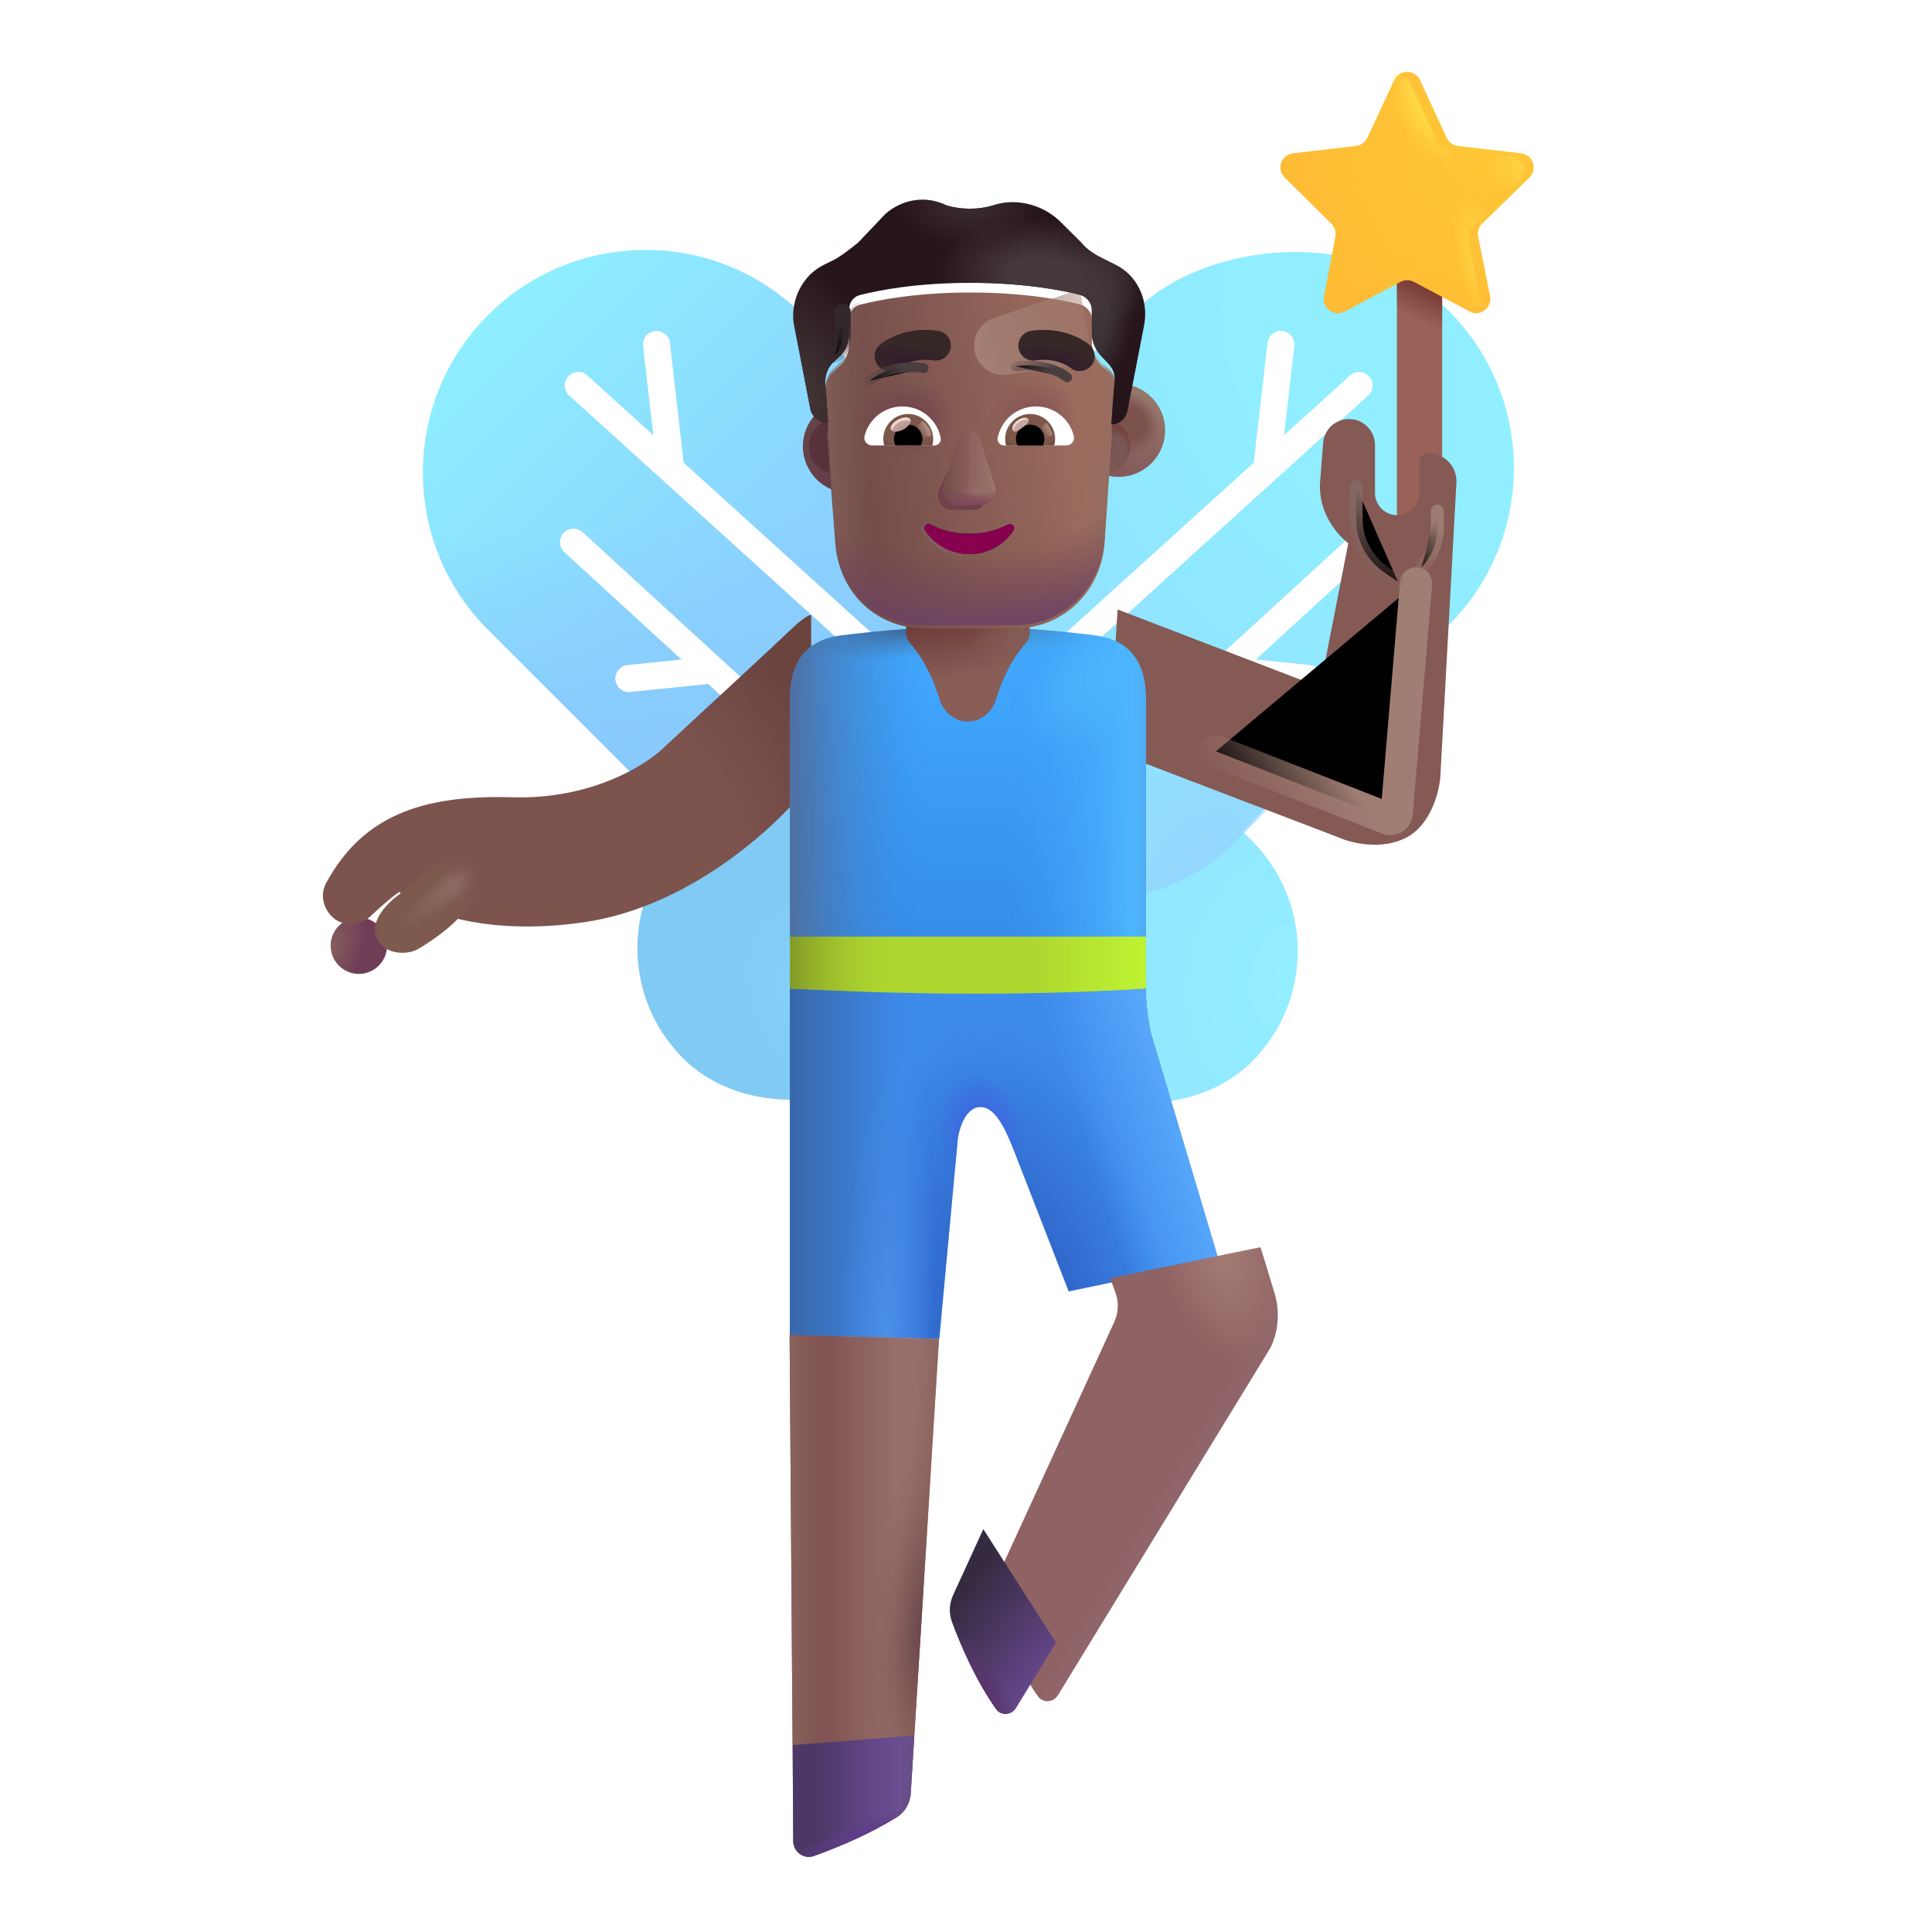 <svg viewBox="1 1 30 30" xmlns="http://www.w3.org/2000/svg">
<g filter="url(#filter0_ii_4002_1149)">
<rect x="12.963" y="13.403" width="4.843" height="8.191" rx="2.422" transform="rotate(-45 12.963 13.403)" fill="url(#paint0_radial_4002_1149)"/>
</g>
<g filter="url(#filter1_iii_4002_1149)">
<rect width="6.894" height="11.735" rx="3.447" transform="matrix(-0.707 -0.707 -0.707 0.707 25.985 8.267)" fill="url(#paint1_radial_4002_1149)"/>
</g>
<rect width="6.894" height="11.735" rx="3.447" transform="matrix(-0.707 -0.707 -0.707 0.707 25.985 8.267)" fill="url(#paint2_radial_4002_1149)"/>
<g filter="url(#filter2_iii_4002_1149)">
<path d="M8.523 10.723C7.177 9.377 7.182 7.189 8.528 5.843C9.875 4.497 12.063 4.491 13.409 5.837L14.598 7.026C14.936 7.364 15.2 7.769 15.374 8.215L16.573 11.301C16.728 11.699 16.807 12.123 16.807 12.55V13.11C16.807 13.758 16.55 14.379 16.092 14.837C15.138 15.791 13.591 15.791 12.637 14.837L8.523 10.723Z" fill="url(#paint3_linear_4002_1149)"/>
<path d="M8.523 10.723C7.177 9.377 7.182 7.189 8.528 5.843C9.875 4.497 12.063 4.491 13.409 5.837L14.598 7.026C14.936 7.364 15.2 7.769 15.374 8.215L16.573 11.301C16.728 11.699 16.807 12.123 16.807 12.55V13.11C16.807 13.758 16.55 14.379 16.092 14.837C15.138 15.791 13.591 15.791 12.637 14.837L8.523 10.723Z" fill="url(#paint4_linear_4002_1149)"/>
</g>
<g filter="url(#filter3_i_4002_1149)">
<rect width="4.843" height="8.244" rx="2.422" transform="matrix(-0.707 -0.707 -0.707 0.707 19.097 13.366)" fill="url(#paint5_radial_4002_1149)"/>
</g>
<g filter="url(#filter4_dd_4002_1149)">
<path d="M10.047 9.264C9.962 9.186 9.829 9.192 9.75 9.277C9.672 9.363 9.678 9.496 9.763 9.574L11.582 11.241L10.743 11.327C10.628 11.339 10.544 11.442 10.556 11.558C10.568 11.673 10.671 11.757 10.786 11.745L11.997 11.621L12.951 12.496C13.036 12.574 13.169 12.568 13.248 12.483C13.326 12.397 13.32 12.265 13.235 12.186L10.047 9.264Z" fill="white"/>
</g>
<g filter="url(#filter5_dd_4002_1149)">
<path d="M11.403 6.325C11.39 6.21 11.286 6.127 11.17 6.14C11.055 6.153 10.972 6.258 10.986 6.373L11.145 7.758L10.12 6.83C10.034 6.752 9.902 6.759 9.824 6.845C9.746 6.93 9.752 7.063 9.838 7.141L15.569 12.333C15.655 12.41 15.788 12.404 15.866 12.318C15.943 12.232 15.937 12.099 15.851 12.021L11.616 8.185L11.403 6.325Z" fill="white"/>
</g>
<g filter="url(#filter6_dd_4002_1149)">
<path d="M22.037 9.264C22.122 9.186 22.255 9.192 22.333 9.277C22.412 9.363 22.406 9.496 22.32 9.574L20.501 11.241L21.341 11.327C21.456 11.339 21.54 11.442 21.528 11.558C21.516 11.673 21.413 11.757 21.298 11.745L20.087 11.621L19.133 12.496C19.047 12.574 18.915 12.568 18.836 12.483C18.758 12.397 18.764 12.265 18.849 12.186L22.037 9.264Z" fill="white"/>
</g>
<g filter="url(#filter7_dd_4002_1149)">
<path d="M20.681 6.325C20.694 6.21 20.798 6.127 20.913 6.14C21.029 6.153 21.111 6.258 21.098 6.373L20.939 7.758L21.963 6.83C22.049 6.752 22.182 6.759 22.26 6.845C22.338 6.93 22.331 7.063 22.245 7.141L16.515 12.333C16.429 12.41 16.296 12.404 16.218 12.318C16.14 12.232 16.147 12.099 16.233 12.021L20.468 8.185L20.681 6.325Z" fill="white"/>
</g>
<g filter="url(#filter8_i_4002_1149)">
<rect x="22.341" y="4.997" width="0.703" height="4.633" rx="0.352" fill="#9A6159"/>
<rect x="22.341" y="4.997" width="0.703" height="4.633" rx="0.352" fill="url(#paint6_linear_4002_1149)"/>
</g>
<g filter="url(#filter9_i_4002_1149)">
<path d="M22.501 2.293C22.58 2.124 22.821 2.124 22.9 2.294L23.314 3.19C23.346 3.26 23.412 3.307 23.488 3.316L24.471 3.431C24.655 3.452 24.732 3.677 24.599 3.807L23.865 4.523C23.812 4.575 23.788 4.651 23.803 4.724L23.988 5.649C24.024 5.831 23.833 5.974 23.669 5.886L22.805 5.427C22.74 5.393 22.663 5.393 22.598 5.427L21.728 5.889C21.565 5.976 21.375 5.835 21.409 5.654L21.586 4.722C21.599 4.65 21.576 4.576 21.524 4.524L20.798 3.806C20.666 3.676 20.744 3.452 20.927 3.431L21.907 3.316C21.983 3.307 22.049 3.26 22.081 3.191L22.501 2.293Z" fill="url(#paint7_radial_4002_1149)"/>
</g>
<path d="M22.501 2.293C22.58 2.124 22.821 2.124 22.9 2.294L23.314 3.19C23.346 3.26 23.412 3.307 23.488 3.316L24.471 3.431C24.655 3.452 24.732 3.677 24.599 3.807L23.865 4.523C23.812 4.575 23.788 4.651 23.803 4.724L23.988 5.649C24.024 5.831 23.833 5.974 23.669 5.886L22.805 5.427C22.74 5.393 22.663 5.393 22.598 5.427L21.728 5.889C21.565 5.976 21.375 5.835 21.409 5.654L21.586 4.722C21.599 4.65 21.576 4.576 21.524 4.524L20.798 3.806C20.666 3.676 20.744 3.452 20.927 3.431L21.907 3.316C21.983 3.307 22.049 3.26 22.081 3.191L22.501 2.293Z" fill="url(#paint8_radial_4002_1149)"/>
<path d="M22.501 2.293C22.58 2.124 22.821 2.124 22.9 2.294L23.314 3.19C23.346 3.26 23.412 3.307 23.488 3.316L24.471 3.431C24.655 3.452 24.732 3.677 24.599 3.807L23.865 4.523C23.812 4.575 23.788 4.651 23.803 4.724L23.988 5.649C24.024 5.831 23.833 5.974 23.669 5.886L22.805 5.427C22.74 5.393 22.663 5.393 22.598 5.427L21.728 5.889C21.565 5.976 21.375 5.835 21.409 5.654L21.586 4.722C21.599 4.65 21.576 4.576 21.524 4.524L20.798 3.806C20.666 3.676 20.744 3.452 20.927 3.431L21.907 3.316C21.983 3.307 22.049 3.26 22.081 3.191L22.501 2.293Z" fill="url(#paint9_radial_4002_1149)"/>
<path d="M22.501 2.293C22.58 2.124 22.821 2.124 22.9 2.294L23.314 3.19C23.346 3.26 23.412 3.307 23.488 3.316L24.471 3.431C24.655 3.452 24.732 3.677 24.599 3.807L23.865 4.523C23.812 4.575 23.788 4.651 23.803 4.724L23.988 5.649C24.024 5.831 23.833 5.974 23.669 5.886L22.805 5.427C22.74 5.393 22.663 5.393 22.598 5.427L21.728 5.889C21.565 5.976 21.375 5.835 21.409 5.654L21.586 4.722C21.599 4.65 21.576 4.576 21.524 4.524L20.798 3.806C20.666 3.676 20.744 3.452 20.927 3.431L21.907 3.316C21.983 3.307 22.049 3.26 22.081 3.191L22.501 2.293Z" fill="url(#paint10_radial_4002_1149)"/>
<path d="M13.264 21.733V16.261L18.792 16.318C18.792 16.665 18.855 16.983 18.883 17.082L19.924 20.568L17.595 21.052L16.73 18.829C16.597 18.493 16.444 18.189 16.225 18.189C15.976 18.189 15.869 18.58 15.864 18.78L15.585 21.79L13.264 21.733Z" fill="#3C8AEA"/>
<path d="M13.264 21.733V16.261L18.792 16.318C18.792 16.665 18.855 16.983 18.883 17.082L19.924 20.568L17.595 21.052L16.73 18.829C16.597 18.493 16.444 18.189 16.225 18.189C15.976 18.189 15.869 18.58 15.864 18.78L15.585 21.79L13.264 21.733Z" fill="url(#paint11_linear_4002_1149)"/>
<path d="M13.264 21.733V16.261L18.792 16.318C18.792 16.665 18.855 16.983 18.883 17.082L19.924 20.568L17.595 21.052L16.73 18.829C16.597 18.493 16.444 18.189 16.225 18.189C15.976 18.189 15.869 18.58 15.864 18.78L15.585 21.79L13.264 21.733Z" fill="url(#paint12_radial_4002_1149)"/>
<path d="M13.264 21.733V16.261L18.792 16.318C18.792 16.665 18.855 16.983 18.883 17.082L19.924 20.568L17.595 21.052L16.73 18.829C16.597 18.493 16.444 18.189 16.225 18.189C15.976 18.189 15.869 18.58 15.864 18.78L15.585 21.79L13.264 21.733Z" fill="url(#paint13_radial_4002_1149)"/>
<path d="M13.264 21.733V16.261L18.792 16.318C18.792 16.665 18.855 16.983 18.883 17.082L19.924 20.568L17.595 21.052L16.73 18.829C16.597 18.493 16.444 18.189 16.225 18.189C15.976 18.189 15.869 18.58 15.864 18.78L15.585 21.79L13.264 21.733Z" fill="url(#paint14_linear_4002_1149)"/>
<path d="M13.264 21.733V16.261L18.792 16.318C18.792 16.665 18.855 16.983 18.883 17.082L19.924 20.568L17.595 21.052L16.73 18.829C16.597 18.493 16.444 18.189 16.225 18.189C15.976 18.189 15.869 18.58 15.864 18.78L15.585 21.79L13.264 21.733Z" fill="url(#paint15_radial_4002_1149)"/>
<path d="M13.267 16.349V15.529H18.792V16.349C16.455 16.497 14.516 16.411 13.267 16.349Z" fill="#AED62F"/>
<path d="M13.267 16.349V15.529H18.792V16.349C16.455 16.497 14.516 16.411 13.267 16.349Z" fill="url(#paint16_linear_4002_1149)"/>
<path d="M13.267 16.349V15.529H18.792V16.349C16.455 16.497 14.516 16.411 13.267 16.349Z" fill="url(#paint17_linear_4002_1149)"/>
<path d="M13.318 29.589L13.261 21.728L15.581 21.79L15.142 28.843C15.133 28.995 15.056 29.136 14.927 29.216C14.485 29.49 13.988 29.694 13.64 29.819C13.482 29.876 13.319 29.757 13.318 29.589Z" fill="url(#paint18_linear_4002_1149)"/>
<path d="M13.318 29.589L13.261 21.728L15.581 21.79L15.142 28.843C15.133 28.995 15.056 29.136 14.927 29.216C14.485 29.49 13.988 29.694 13.64 29.819C13.482 29.876 13.319 29.757 13.318 29.589Z" fill="url(#paint19_linear_4002_1149)"/>
<path d="M13.318 29.589L13.261 21.728L15.581 21.79L15.142 28.843C15.133 28.995 15.056 29.136 14.927 29.216C14.485 29.49 13.988 29.694 13.64 29.819C13.482 29.876 13.319 29.757 13.318 29.589Z" fill="url(#paint20_radial_4002_1149)"/>
<path d="M13.318 29.589L13.261 21.728L15.581 21.79L15.142 28.843C15.133 28.995 15.056 29.136 14.927 29.216C14.485 29.49 13.988 29.694 13.64 29.819C13.482 29.876 13.319 29.757 13.318 29.589Z" fill="url(#paint21_linear_4002_1149)"/>
<path d="M13.312 28.098L13.318 29.589C13.319 29.757 13.482 29.876 13.64 29.819C13.988 29.694 14.485 29.49 14.927 29.216C15.056 29.136 15.133 28.995 15.143 28.843L15.197 27.949L13.312 28.098Z" fill="url(#paint22_linear_4002_1149)"/>
<path d="M13.312 28.098L13.318 29.589C13.319 29.757 13.482 29.876 13.64 29.819C13.988 29.694 14.485 29.49 14.927 29.216C15.056 29.136 15.133 28.995 15.143 28.843L15.197 27.949L13.312 28.098Z" fill="url(#paint23_radial_4002_1149)"/>
<g filter="url(#filter10_i_4002_1149)">
<path d="M17.672 21.275L17.59 21.048L19.921 20.568C19.942 20.63 20.015 20.86 20.14 21.279C20.265 21.697 20.129 22.052 20.046 22.177L16.777 27.521C16.706 27.637 16.544 27.649 16.466 27.538C16.169 27.117 15.919 26.564 15.78 26.18C15.73 26.043 15.742 25.893 15.803 25.761L17.652 21.728C17.718 21.585 17.724 21.422 17.672 21.275Z" fill="#8F6263"/>
<path d="M17.672 21.275L17.59 21.048L19.921 20.568C19.942 20.63 20.015 20.86 20.14 21.279C20.265 21.697 20.129 22.052 20.046 22.177L16.777 27.521C16.706 27.637 16.544 27.649 16.466 27.538C16.169 27.117 15.919 26.564 15.78 26.18C15.73 26.043 15.742 25.893 15.803 25.761L17.652 21.728C17.718 21.585 17.724 21.422 17.672 21.275Z" fill="url(#paint24_linear_4002_1149)"/>
<path d="M17.672 21.275L17.59 21.048L19.921 20.568C19.942 20.63 20.015 20.86 20.14 21.279C20.265 21.697 20.129 22.052 20.046 22.177L16.777 27.521C16.706 27.637 16.544 27.649 16.466 27.538C16.169 27.117 15.919 26.564 15.78 26.18C15.73 26.043 15.742 25.893 15.803 25.761L17.652 21.728C17.718 21.585 17.724 21.422 17.672 21.275Z" fill="url(#paint25_radial_4002_1149)"/>
</g>
<path d="M17.397 26.507L16.777 27.521C16.706 27.637 16.544 27.649 16.466 27.538C16.169 27.117 15.919 26.564 15.78 26.18C15.73 26.043 15.742 25.893 15.803 25.761L16.269 24.744L17.397 26.507Z" fill="url(#paint26_linear_4002_1149)"/>
<path d="M17.397 26.507L16.777 27.521C16.706 27.637 16.544 27.649 16.466 27.538C16.169 27.117 15.919 26.564 15.78 26.18C15.73 26.043 15.742 25.893 15.803 25.761L16.269 24.744L17.397 26.507Z" fill="url(#paint27_radial_4002_1149)"/>
<circle cx="6.572" cy="15.685" r="0.438" fill="url(#paint28_radial_4002_1149)"/>
<g filter="url(#filter11_iii_4002_1149)">
<path d="M13.28 11.279C13.474 11.091 13.569 11.049 13.593 11.052V13.642C13.194 14.199 11.81 15.561 10.085 15.818C8.47 16.058 7.444 15.612 7.202 15.349C7.07 15.438 6.9 15.588 6.754 15.726C6.602 15.87 6.369 15.892 6.198 15.771C6.025 15.637 5.96 15.402 6.065 15.21C6.623 14.184 7.527 13.838 8.952 13.88C10.208 13.918 11.069 13.359 11.343 13.075C11.908 12.555 13.086 11.466 13.28 11.279Z" fill="#7D534E"/>
<path d="M13.28 11.279C13.474 11.091 13.569 11.049 13.593 11.052V13.642C13.194 14.199 11.81 15.561 10.085 15.818C8.47 16.058 7.444 15.612 7.202 15.349C7.07 15.438 6.9 15.588 6.754 15.726C6.602 15.87 6.369 15.892 6.198 15.771C6.025 15.637 5.96 15.402 6.065 15.21C6.623 14.184 7.527 13.838 8.952 13.88C10.208 13.918 11.069 13.359 11.343 13.075C11.908 12.555 13.086 11.466 13.28 11.279Z" fill="url(#paint29_radial_4002_1149)"/>
</g>
<g filter="url(#filter12_i_4002_1149)">
<path d="M7.08 15.003C7.257 14.87 7.419 14.739 7.511 14.661C7.926 14.315 8.148 14.444 8.234 14.532C8.333 14.635 8.378 14.95 8.14 15.228C7.891 15.517 7.631 15.692 7.405 15.829C7.24 15.93 6.946 15.917 6.823 15.767C6.585 15.525 6.81 15.206 7.08 15.003Z" fill="#7E5A4E"/>
<path d="M7.08 15.003C7.257 14.87 7.419 14.739 7.511 14.661C7.926 14.315 8.148 14.444 8.234 14.532C8.333 14.635 8.378 14.95 8.14 15.228C7.891 15.517 7.631 15.692 7.405 15.829C7.24 15.93 6.946 15.917 6.823 15.767C6.585 15.525 6.81 15.206 7.08 15.003Z" fill="url(#paint30_radial_4002_1149)"/>
<path d="M7.08 15.003C7.257 14.87 7.419 14.739 7.511 14.661C7.926 14.315 8.148 14.444 8.234 14.532C8.333 14.635 8.378 14.95 8.14 15.228C7.891 15.517 7.631 15.692 7.405 15.829C7.24 15.93 6.946 15.917 6.823 15.767C6.585 15.525 6.81 15.206 7.08 15.003Z" fill="url(#paint31_radial_4002_1149)"/>
</g>
<g filter="url(#filter13_i_4002_1149)">
<path d="M21.499 12.271L18.354 11.064L18.218 13.239L21.796 14.607C21.981 14.69 22.447 14.807 22.835 14.607C23.222 14.407 23.351 13.888 23.366 13.654L23.615 9.095C23.628 8.846 23.431 8.638 23.182 8.638H23.175C23.099 8.638 23.038 8.699 23.038 8.775V9.255C23.038 9.445 22.884 9.599 22.694 9.599C22.504 9.599 22.351 9.445 22.351 9.255V8.511C22.351 8.288 22.17 8.107 21.947 8.107C21.737 8.107 21.563 8.266 21.546 8.475C21.533 8.637 21.517 8.841 21.499 9.075C21.461 9.569 21.775 9.911 21.936 10.036L21.499 12.271Z" fill="#855954"/>
</g>
<path d="M16.017 10.709C15.579 10.724 14.597 10.793 14.032 10.872C13.31 10.974 13.267 11.583 13.267 11.864V15.544H18.792V11.864C18.792 11.583 18.749 10.974 18.028 10.872C17.462 10.793 16.48 10.724 16.043 10.709C16.038 10.709 16.034 10.709 16.03 10.709C16.025 10.709 16.021 10.709 16.017 10.709Z" fill="url(#paint32_linear_4002_1149)"/>
<path d="M16.017 10.709C15.579 10.724 14.597 10.793 14.032 10.872C13.31 10.974 13.267 11.583 13.267 11.864V15.544H18.792V11.864C18.792 11.583 18.749 10.974 18.028 10.872C17.462 10.793 16.48 10.724 16.043 10.709C16.038 10.709 16.034 10.709 16.03 10.709C16.025 10.709 16.021 10.709 16.017 10.709Z" fill="url(#paint33_linear_4002_1149)"/>
<path d="M16.017 10.709C15.579 10.724 14.597 10.793 14.032 10.872C13.31 10.974 13.267 11.583 13.267 11.864V15.544H18.792V11.864C18.792 11.583 18.749 10.974 18.028 10.872C17.462 10.793 16.48 10.724 16.043 10.709C16.038 10.709 16.034 10.709 16.03 10.709C16.025 10.709 16.021 10.709 16.017 10.709Z" fill="url(#paint34_radial_4002_1149)"/>
<path d="M16.017 10.709C15.579 10.724 14.597 10.793 14.032 10.872C13.31 10.974 13.267 11.583 13.267 11.864V15.544H18.792V11.864C18.792 11.583 18.749 10.974 18.028 10.872C17.462 10.793 16.48 10.724 16.043 10.709C16.038 10.709 16.034 10.709 16.03 10.709C16.025 10.709 16.021 10.709 16.017 10.709Z" fill="url(#paint35_radial_4002_1149)"/>
<path d="M16.017 10.709C15.579 10.724 14.597 10.793 14.032 10.872C13.31 10.974 13.267 11.583 13.267 11.864V15.544H18.792V11.864C18.792 11.583 18.749 10.974 18.028 10.872C17.462 10.793 16.48 10.724 16.043 10.709C16.038 10.709 16.034 10.709 16.03 10.709C16.025 10.709 16.021 10.709 16.017 10.709Z" fill="url(#paint36_radial_4002_1149)"/>
<path d="M16.017 10.709C15.579 10.724 14.597 10.793 14.032 10.872C13.31 10.974 13.267 11.583 13.267 11.864V15.544H18.792V11.864C18.792 11.583 18.749 10.974 18.028 10.872C17.462 10.793 16.48 10.724 16.043 10.709C16.038 10.709 16.034 10.709 16.03 10.709C16.025 10.709 16.021 10.709 16.017 10.709Z" fill="url(#paint37_linear_4002_1149)"/>
<path d="M16.017 10.709C15.579 10.724 14.597 10.793 14.032 10.872C13.31 10.974 13.267 11.583 13.267 11.864V15.544H18.792V11.864C18.792 11.583 18.749 10.974 18.028 10.872C17.462 10.793 16.48 10.724 16.043 10.709C16.038 10.709 16.034 10.709 16.03 10.709C16.025 10.709 16.021 10.709 16.017 10.709Z" fill="url(#paint38_linear_4002_1149)"/>
<path d="M15.069 10.486V10.835C15.069 10.893 15.096 10.948 15.135 10.992C15.269 11.139 15.461 11.435 15.591 11.862C15.651 12.057 15.823 12.204 16.028 12.204C16.233 12.204 16.405 12.057 16.465 11.862C16.596 11.435 16.787 11.139 16.921 10.992C16.961 10.948 16.987 10.893 16.987 10.835V10.486H15.069Z" fill="url(#paint39_radial_4002_1149)"/>
<path d="M15.069 10.486V10.835C15.069 10.893 15.096 10.948 15.135 10.992C15.269 11.139 15.461 11.435 15.591 11.862C15.651 12.057 15.823 12.204 16.028 12.204C16.233 12.204 16.405 12.057 16.465 11.862C16.596 11.435 16.787 11.139 16.921 10.992C16.961 10.948 16.987 10.893 16.987 10.835V10.486H15.069Z" fill="url(#paint40_radial_4002_1149)"/>
<g filter="url(#filter14_f_4002_1149)">
<path d="M19.88 12.667L22.552 13.712C22.614 13.736 22.682 13.694 22.688 13.627L22.989 10.058" stroke="url(#paint41_linear_4002_1149)" stroke-width="0.5" stroke-linecap="round"/>
</g>
<g filter="url(#filter15_f_4002_1149)">
<path d="M22.059 8.558V9.063C22.059 9.392 22.222 9.701 22.493 9.887L22.708 10.034" stroke="url(#paint42_linear_4002_1149)" stroke-width="0.2" stroke-linecap="round"/>
</g>
<g filter="url(#filter16_f_4002_1149)">
<path d="M23.32 8.935V9.193C23.32 9.423 23.23 9.644 23.07 9.81V9.81" stroke="url(#paint43_linear_4002_1149)" stroke-width="0.2" stroke-linecap="round"/>
</g>
<g filter="url(#filter17_i_4002_1149)">
<circle cx="13.991" cy="7.931" r="0.724" fill="url(#paint44_radial_4002_1149)"/>
</g>
<g filter="url(#filter18_f_4002_1149)">
<circle cx="13.991" cy="7.931" r="0.432" fill="url(#paint45_linear_4002_1149)"/>
</g>
<g filter="url(#filter19_i_4002_1149)">
<circle cx="18.118" cy="7.931" r="0.724" fill="url(#paint46_linear_4002_1149)"/>
<circle cx="18.118" cy="7.931" r="0.724" fill="url(#paint47_radial_4002_1149)"/>
</g>
<g filter="url(#filter20_f_4002_1149)">
<circle cx="18.118" cy="7.931" r="0.432" fill="#7A5654"/>
<circle cx="18.118" cy="7.931" r="0.432" fill="url(#paint48_radial_4002_1149)"/>
<circle cx="18.118" cy="7.931" r="0.432" fill="url(#paint49_radial_4002_1149)"/>
</g>
<g filter="url(#filter21_i_4002_1149)">
<path d="M13.839 7.665C13.846 7.666 13.853 7.666 13.86 7.666C13.86 7.666 13.837 7.296 13.813 7.042C13.813 6.926 13.86 6.787 13.953 6.718L14.023 6.648C14.139 6.556 14.186 6.417 14.186 6.278V5.908C14.186 5.792 14.255 5.7 14.372 5.677C14.651 5.607 15.233 5.492 16.07 5.492C16.908 5.492 17.489 5.607 17.768 5.677C17.862 5.7 17.955 5.792 17.955 5.908V6.278C17.955 6.417 18.024 6.556 18.117 6.648C18.335 6.801 18.322 6.885 18.304 7.065C18.28 7.296 18.257 7.689 18.257 7.689C18.26 7.689 18.262 7.689 18.265 7.689L18.15 9.406C18.08 10.174 17.477 10.709 16.757 10.709H15.365C14.622 10.709 14.042 10.174 13.972 9.406L13.839 7.665Z" fill="url(#paint50_linear_4002_1149)"/>
<path d="M13.839 7.665C13.846 7.666 13.853 7.666 13.86 7.666C13.86 7.666 13.837 7.296 13.813 7.042C13.813 6.926 13.86 6.787 13.953 6.718L14.023 6.648C14.139 6.556 14.186 6.417 14.186 6.278V5.908C14.186 5.792 14.255 5.7 14.372 5.677C14.651 5.607 15.233 5.492 16.07 5.492C16.908 5.492 17.489 5.607 17.768 5.677C17.862 5.7 17.955 5.792 17.955 5.908V6.278C17.955 6.417 18.024 6.556 18.117 6.648C18.335 6.801 18.322 6.885 18.304 7.065C18.28 7.296 18.257 7.689 18.257 7.689C18.26 7.689 18.262 7.689 18.265 7.689L18.15 9.406C18.08 10.174 17.477 10.709 16.757 10.709H15.365C14.622 10.709 14.042 10.174 13.972 9.406L13.839 7.665Z" fill="url(#paint51_radial_4002_1149)"/>
<path d="M13.839 7.665C13.846 7.666 13.853 7.666 13.86 7.666C13.86 7.666 13.837 7.296 13.813 7.042C13.813 6.926 13.86 6.787 13.953 6.718L14.023 6.648C14.139 6.556 14.186 6.417 14.186 6.278V5.908C14.186 5.792 14.255 5.7 14.372 5.677C14.651 5.607 15.233 5.492 16.07 5.492C16.908 5.492 17.489 5.607 17.768 5.677C17.862 5.7 17.955 5.792 17.955 5.908V6.278C17.955 6.417 18.024 6.556 18.117 6.648C18.335 6.801 18.322 6.885 18.304 7.065C18.28 7.296 18.257 7.689 18.257 7.689C18.26 7.689 18.262 7.689 18.265 7.689L18.15 9.406C18.08 10.174 17.477 10.709 16.757 10.709H15.365C14.622 10.709 14.042 10.174 13.972 9.406L13.839 7.665Z" fill="url(#paint52_radial_4002_1149)"/>
</g>
<path d="M13.813 7.042C13.813 6.926 13.86 6.787 13.953 6.718L14.023 6.648C14.139 6.556 14.186 6.417 14.186 6.278V5.908C14.186 5.792 14.255 5.7 14.372 5.677C14.651 5.607 15.233 5.492 16.07 5.492C16.908 5.492 17.489 5.607 17.768 5.677C17.862 5.7 17.955 5.792 17.955 5.908V6.278C17.955 6.417 18.024 6.556 18.117 6.648C18.335 6.801 18.322 6.885 18.304 7.065C18.28 7.296 18.257 7.689 18.257 7.689C18.26 7.689 18.262 7.689 18.265 7.689L18.15 9.406C18.08 10.174 17.477 10.709 16.757 10.709H15.365C14.622 10.709 14.042 10.174 13.972 9.406C13.912 8.618 13.885 7.828 13.813 7.042Z" fill="url(#paint53_linear_4002_1149)"/>
<path d="M13.813 7.042C13.813 6.926 13.86 6.787 13.953 6.718L14.023 6.648C14.139 6.556 14.186 6.417 14.186 6.278V5.908C14.186 5.792 14.255 5.7 14.372 5.677C14.651 5.607 15.233 5.492 16.07 5.492C16.908 5.492 17.489 5.607 17.768 5.677C17.862 5.7 17.955 5.792 17.955 5.908V6.278C17.955 6.417 18.024 6.556 18.117 6.648C18.335 6.801 18.322 6.885 18.304 7.065C18.28 7.296 18.257 7.689 18.257 7.689C18.26 7.689 18.262 7.689 18.265 7.689L18.15 9.406C18.08 10.174 17.477 10.709 16.757 10.709H15.365C14.622 10.709 14.042 10.174 13.972 9.406C13.912 8.618 13.885 7.828 13.813 7.042Z" fill="url(#paint54_linear_4002_1149)"/>
<path d="M13.813 7.042C13.813 6.926 13.86 6.787 13.953 6.718L14.023 6.648C14.139 6.556 14.186 6.417 14.186 6.278V5.908C14.186 5.792 14.255 5.7 14.372 5.677C14.651 5.607 15.233 5.492 16.07 5.492C16.908 5.492 17.489 5.607 17.768 5.677C17.862 5.7 17.955 5.792 17.955 5.908V6.278C17.955 6.417 18.024 6.556 18.117 6.648C18.335 6.801 18.322 6.885 18.304 7.065C18.28 7.296 18.257 7.689 18.257 7.689C18.26 7.689 18.262 7.689 18.265 7.689L18.15 9.406C18.08 10.174 17.477 10.709 16.757 10.709H15.365C14.622 10.709 14.042 10.174 13.972 9.406C13.912 8.618 13.885 7.828 13.813 7.042Z" fill="url(#paint55_radial_4002_1149)"/>
<g filter="url(#filter22_f_4002_1149)">
<path d="M17.77 5.492L16.435 5.937C16.208 6.012 16.078 6.252 16.14 6.483C16.198 6.705 16.412 6.848 16.639 6.818L17.966 6.64L17.77 5.492Z" fill="url(#paint56_linear_4002_1149)"/>
</g>
<g filter="url(#filter23_i_4002_1149)">
<path d="M18.14 5.121L18.326 5.214C18.652 5.376 18.838 5.746 18.768 6.139L18.512 7.458C18.489 7.594 18.399 7.686 18.264 7.689C18.262 7.689 18.259 7.689 18.256 7.689C18.256 7.689 18.28 7.296 18.303 7.065C18.322 6.877 18.289 6.82 18.117 6.648C18.024 6.556 17.954 6.417 17.954 6.278V5.908C17.954 5.792 17.861 5.7 17.768 5.677C17.489 5.607 16.907 5.492 16.07 5.492C15.232 5.492 14.65 5.607 14.371 5.677C14.255 5.7 14.185 5.792 14.185 5.908V6.278C14.185 6.417 14.138 6.556 14.022 6.648L13.952 6.718C13.859 6.787 13.813 6.926 13.813 7.042C13.836 7.296 13.859 7.666 13.859 7.666C13.852 7.666 13.845 7.666 13.838 7.665C13.708 7.657 13.602 7.567 13.58 7.435L13.324 6.116C13.278 5.746 13.464 5.376 13.789 5.214L13.976 5.121C14.092 5.052 14.208 4.96 14.325 4.867L14.743 4.427C14.999 4.196 15.371 4.127 15.697 4.289C15.93 4.358 16.186 4.358 16.418 4.289C16.767 4.173 17.163 4.266 17.442 4.52L17.791 4.867C17.884 4.983 18 5.052 18.14 5.121Z" fill="#27151C"/>
<path d="M18.14 5.121L18.326 5.214C18.652 5.376 18.838 5.746 18.768 6.139L18.512 7.458C18.489 7.594 18.399 7.686 18.264 7.689C18.262 7.689 18.259 7.689 18.256 7.689C18.256 7.689 18.28 7.296 18.303 7.065C18.322 6.877 18.289 6.82 18.117 6.648C18.024 6.556 17.954 6.417 17.954 6.278V5.908C17.954 5.792 17.861 5.7 17.768 5.677C17.489 5.607 16.907 5.492 16.07 5.492C15.232 5.492 14.65 5.607 14.371 5.677C14.255 5.7 14.185 5.792 14.185 5.908V6.278C14.185 6.417 14.138 6.556 14.022 6.648L13.952 6.718C13.859 6.787 13.813 6.926 13.813 7.042C13.836 7.296 13.859 7.666 13.859 7.666C13.852 7.666 13.845 7.666 13.838 7.665C13.708 7.657 13.602 7.567 13.58 7.435L13.324 6.116C13.278 5.746 13.464 5.376 13.789 5.214L13.976 5.121C14.092 5.052 14.208 4.96 14.325 4.867L14.743 4.427C14.999 4.196 15.371 4.127 15.697 4.289C15.93 4.358 16.186 4.358 16.418 4.289C16.767 4.173 17.163 4.266 17.442 4.52L17.791 4.867C17.884 4.983 18 5.052 18.14 5.121Z" fill="url(#paint57_radial_4002_1149)"/>
<path d="M18.14 5.121L18.326 5.214C18.652 5.376 18.838 5.746 18.768 6.139L18.512 7.458C18.489 7.594 18.399 7.686 18.264 7.689C18.262 7.689 18.259 7.689 18.256 7.689C18.256 7.689 18.28 7.296 18.303 7.065C18.322 6.877 18.289 6.82 18.117 6.648C18.024 6.556 17.954 6.417 17.954 6.278V5.908C17.954 5.792 17.861 5.7 17.768 5.677C17.489 5.607 16.907 5.492 16.07 5.492C15.232 5.492 14.65 5.607 14.371 5.677C14.255 5.7 14.185 5.792 14.185 5.908V6.278C14.185 6.417 14.138 6.556 14.022 6.648L13.952 6.718C13.859 6.787 13.813 6.926 13.813 7.042C13.836 7.296 13.859 7.666 13.859 7.666C13.852 7.666 13.845 7.666 13.838 7.665C13.708 7.657 13.602 7.567 13.58 7.435L13.324 6.116C13.278 5.746 13.464 5.376 13.789 5.214L13.976 5.121C14.092 5.052 14.208 4.96 14.325 4.867L14.743 4.427C14.999 4.196 15.371 4.127 15.697 4.289C15.93 4.358 16.186 4.358 16.418 4.289C16.767 4.173 17.163 4.266 17.442 4.52L17.791 4.867C17.884 4.983 18 5.052 18.14 5.121Z" fill="url(#paint58_radial_4002_1149)"/>
<path d="M18.14 5.121L18.326 5.214C18.652 5.376 18.838 5.746 18.768 6.139L18.512 7.458C18.489 7.594 18.399 7.686 18.264 7.689C18.262 7.689 18.259 7.689 18.256 7.689C18.256 7.689 18.28 7.296 18.303 7.065C18.322 6.877 18.289 6.82 18.117 6.648C18.024 6.556 17.954 6.417 17.954 6.278V5.908C17.954 5.792 17.861 5.7 17.768 5.677C17.489 5.607 16.907 5.492 16.07 5.492C15.232 5.492 14.65 5.607 14.371 5.677C14.255 5.7 14.185 5.792 14.185 5.908V6.278C14.185 6.417 14.138 6.556 14.022 6.648L13.952 6.718C13.859 6.787 13.813 6.926 13.813 7.042C13.836 7.296 13.859 7.666 13.859 7.666C13.852 7.666 13.845 7.666 13.838 7.665C13.708 7.657 13.602 7.567 13.58 7.435L13.324 6.116C13.278 5.746 13.464 5.376 13.789 5.214L13.976 5.121C14.092 5.052 14.208 4.96 14.325 4.867L14.743 4.427C14.999 4.196 15.371 4.127 15.697 4.289C15.93 4.358 16.186 4.358 16.418 4.289C16.767 4.173 17.163 4.266 17.442 4.52L17.791 4.867C17.884 4.983 18 5.052 18.14 5.121Z" fill="url(#paint59_radial_4002_1149)"/>
<path d="M18.14 5.121L18.326 5.214C18.652 5.376 18.838 5.746 18.768 6.139L18.512 7.458C18.489 7.594 18.399 7.686 18.264 7.689C18.262 7.689 18.259 7.689 18.256 7.689C18.256 7.689 18.28 7.296 18.303 7.065C18.322 6.877 18.289 6.82 18.117 6.648C18.024 6.556 17.954 6.417 17.954 6.278V5.908C17.954 5.792 17.861 5.7 17.768 5.677C17.489 5.607 16.907 5.492 16.07 5.492C15.232 5.492 14.65 5.607 14.371 5.677C14.255 5.7 14.185 5.792 14.185 5.908V6.278C14.185 6.417 14.138 6.556 14.022 6.648L13.952 6.718C13.859 6.787 13.813 6.926 13.813 7.042C13.836 7.296 13.859 7.666 13.859 7.666C13.852 7.666 13.845 7.666 13.838 7.665C13.708 7.657 13.602 7.567 13.58 7.435L13.324 6.116C13.278 5.746 13.464 5.376 13.789 5.214L13.976 5.121C14.092 5.052 14.208 4.96 14.325 4.867L14.743 4.427C14.999 4.196 15.371 4.127 15.697 4.289C15.93 4.358 16.186 4.358 16.418 4.289C16.767 4.173 17.163 4.266 17.442 4.52L17.791 4.867C17.884 4.983 18 5.052 18.14 5.121Z" fill="url(#paint60_radial_4002_1149)"/>
</g>
<g filter="url(#filter24_f_4002_1149)">
<path d="M15.931 7.878L15.575 8.615C15.531 8.767 15.637 8.919 15.787 8.919H16.107C16.257 8.919 16.363 8.765 16.319 8.615L16.102 7.878C16.056 7.715 15.98 7.715 15.931 7.878Z" fill="#71404A"/>
</g>
<g filter="url(#filter25_f_4002_1149)">
<path d="M15.885 7.807L15.654 8.545C15.607 8.696 15.72 8.848 15.88 8.848H16.221C16.381 8.848 16.494 8.694 16.447 8.545L16.216 7.807C16.167 7.644 15.937 7.644 15.885 7.807Z" fill="#8C5F5E"/>
<path d="M15.885 7.807L15.654 8.545C15.607 8.696 15.72 8.848 15.88 8.848H16.221C16.381 8.848 16.494 8.694 16.447 8.545L16.216 7.807C16.167 7.644 15.937 7.644 15.885 7.807Z" fill="url(#paint61_linear_4002_1149)"/>
<path d="M15.885 7.807L15.654 8.545C15.607 8.696 15.72 8.848 15.88 8.848H16.221C16.381 8.848 16.494 8.694 16.447 8.545L16.216 7.807C16.167 7.644 15.937 7.644 15.885 7.807Z" fill="url(#paint62_linear_4002_1149)"/>
<path d="M15.885 7.807L15.654 8.545C15.607 8.696 15.72 8.848 15.88 8.848H16.221C16.381 8.848 16.494 8.694 16.447 8.545L16.216 7.807C16.167 7.644 15.937 7.644 15.885 7.807Z" fill="url(#paint63_linear_4002_1149)"/>
<path d="M15.885 7.807L15.654 8.545C15.607 8.696 15.72 8.848 15.88 8.848H16.221C16.381 8.848 16.494 8.694 16.447 8.545L16.216 7.807C16.167 7.644 15.937 7.644 15.885 7.807Z" fill="url(#paint64_radial_4002_1149)"/>
</g>
<g filter="url(#filter26_f_4002_1149)">
<path d="M16.051 9.289C15.831 9.289 15.624 9.237 15.45 9.146C15.39 9.116 15.327 9.183 15.364 9.237C15.509 9.457 15.762 9.604 16.051 9.604C16.339 9.604 16.592 9.457 16.737 9.237C16.775 9.181 16.711 9.116 16.651 9.146C16.478 9.237 16.273 9.289 16.051 9.289Z" stroke="url(#paint65_linear_4002_1149)" stroke-width="0.1"/>
</g>
<path d="M16.051 9.289C15.831 9.289 15.624 9.237 15.45 9.146C15.39 9.116 15.327 9.183 15.364 9.237C15.509 9.457 15.762 9.604 16.051 9.604C16.339 9.604 16.592 9.457 16.737 9.237C16.775 9.181 16.711 9.116 16.651 9.146C16.478 9.237 16.273 9.289 16.051 9.289Z" fill="#88014F"/>
<g filter="url(#filter27_i_4002_1149)">
<path d="M17.664 6.751L17.663 6.751L17.663 6.75L17.661 6.749L17.655 6.745C17.651 6.741 17.646 6.737 17.64 6.733C17.627 6.723 17.61 6.711 17.588 6.698C17.545 6.671 17.484 6.637 17.406 6.606C17.25 6.545 17.028 6.495 16.759 6.538C16.633 6.558 16.546 6.676 16.566 6.803C16.586 6.929 16.705 7.015 16.831 6.995C17.003 6.968 17.142 7 17.236 7.037C17.284 7.056 17.32 7.076 17.343 7.09C17.354 7.097 17.362 7.103 17.366 7.106C17.368 7.108 17.369 7.108 17.37 7.109C17.468 7.189 17.612 7.175 17.694 7.078C17.776 6.979 17.762 6.833 17.664 6.751Z" fill="#352827"/>
<path d="M17.664 6.751L17.663 6.751L17.663 6.75L17.661 6.749L17.655 6.745C17.651 6.741 17.646 6.737 17.64 6.733C17.627 6.723 17.61 6.711 17.588 6.698C17.545 6.671 17.484 6.637 17.406 6.606C17.25 6.545 17.028 6.495 16.759 6.538C16.633 6.558 16.546 6.676 16.566 6.803C16.586 6.929 16.705 7.015 16.831 6.995C17.003 6.968 17.142 7 17.236 7.037C17.284 7.056 17.32 7.076 17.343 7.09C17.354 7.097 17.362 7.103 17.366 7.106C17.368 7.108 17.369 7.108 17.37 7.109C17.468 7.189 17.612 7.175 17.694 7.078C17.776 6.979 17.762 6.833 17.664 6.751Z" fill="url(#paint66_radial_4002_1149)"/>
</g>
<g filter="url(#filter28_i_4002_1149)">
<path d="M14.414 6.752L14.414 6.751L14.415 6.751L14.415 6.75L14.417 6.749L14.423 6.745C14.427 6.741 14.432 6.737 14.438 6.733C14.451 6.723 14.468 6.711 14.49 6.698C14.533 6.671 14.594 6.637 14.672 6.606C14.828 6.545 15.05 6.495 15.319 6.538C15.446 6.558 15.532 6.676 15.512 6.803C15.492 6.929 15.373 7.015 15.247 6.995C15.075 6.968 14.936 7 14.842 7.037C14.795 7.056 14.758 7.076 14.736 7.09C14.724 7.097 14.716 7.103 14.712 7.106C14.71 7.108 14.709 7.108 14.708 7.109C14.61 7.189 14.466 7.175 14.384 7.078C14.303 6.979 14.316 6.833 14.414 6.752Z" fill="#352827"/>
<path d="M14.414 6.752L14.414 6.751L14.415 6.751L14.415 6.75L14.417 6.749L14.423 6.745C14.427 6.741 14.432 6.737 14.438 6.733C14.451 6.723 14.468 6.711 14.49 6.698C14.533 6.671 14.594 6.637 14.672 6.606C14.828 6.545 15.05 6.495 15.319 6.538C15.446 6.558 15.532 6.676 15.512 6.803C15.492 6.929 15.373 7.015 15.247 6.995C15.075 6.968 14.936 7 14.842 7.037C14.795 7.056 14.758 7.076 14.736 7.09C14.724 7.097 14.716 7.103 14.712 7.106C14.71 7.108 14.709 7.108 14.708 7.109C14.61 7.189 14.466 7.175 14.384 7.078C14.303 6.979 14.316 6.833 14.414 6.752Z" fill="url(#paint67_radial_4002_1149)"/>
</g>
<path d="M17.086 7.311C17.37 7.311 17.609 7.506 17.674 7.77C17.693 7.845 17.635 7.917 17.558 7.917H16.59C16.529 7.917 16.48 7.861 16.492 7.8C16.546 7.522 16.791 7.311 17.086 7.311Z" fill="white"/>
<path d="M16.997 7.428C17.211 7.428 17.384 7.603 17.384 7.815C17.384 7.851 17.378 7.886 17.369 7.918H16.622C16.613 7.884 16.608 7.851 16.608 7.815C16.608 7.603 16.782 7.428 16.997 7.428Z" fill="url(#paint68_radial_4002_1149)"/>
<path d="M16.775 7.816C16.775 7.692 16.873 7.594 16.997 7.594C17.12 7.594 17.218 7.692 17.218 7.816C17.218 7.852 17.209 7.888 17.194 7.918H16.801C16.784 7.888 16.775 7.852 16.775 7.816Z" fill="black"/>
<g filter="url(#filter29_f_4002_1149)">
<path d="M16.968 7.51C16.996 7.547 16.938 7.592 16.873 7.641C16.807 7.69 16.759 7.725 16.731 7.688C16.703 7.651 16.734 7.581 16.8 7.532C16.865 7.483 16.941 7.473 16.968 7.51Z" fill="#C7A7A3"/>
<path d="M16.968 7.51C16.996 7.547 16.938 7.592 16.873 7.641C16.807 7.69 16.759 7.725 16.731 7.688C16.703 7.651 16.734 7.581 16.8 7.532C16.865 7.483 16.941 7.473 16.968 7.51Z" fill="url(#paint69_radial_4002_1149)"/>
</g>
<g filter="url(#filter30_f_4002_1149)">
<path d="M17.341 7.764C17.327 7.664 17.268 7.589 17.241 7.564L17.128 7.688L17.179 7.786L17.341 7.764Z" fill="url(#paint70_linear_4002_1149)"/>
</g>
<path d="M15.013 7.311C14.73 7.311 14.49 7.506 14.425 7.77C14.406 7.845 14.464 7.917 14.541 7.917H15.509C15.57 7.917 15.62 7.861 15.607 7.8C15.553 7.522 15.307 7.311 15.013 7.311Z" fill="white"/>
<path d="M15.102 7.428C14.888 7.428 14.716 7.603 14.716 7.815C14.716 7.851 14.721 7.886 14.729 7.918H15.477C15.486 7.884 15.491 7.851 15.491 7.815C15.489 7.603 15.317 7.428 15.102 7.428Z" fill="url(#paint71_radial_4002_1149)"/>
<path d="M15.324 7.815C15.324 7.692 15.226 7.594 15.102 7.594C14.979 7.594 14.881 7.692 14.881 7.815C14.881 7.852 14.889 7.888 14.905 7.917H15.298C15.313 7.888 15.324 7.852 15.324 7.815Z" fill="black"/>
<g filter="url(#filter31_f_4002_1149)">
<path d="M15.456 7.77C15.456 7.645 15.354 7.562 15.327 7.536L15.202 7.657L15.279 7.814L15.456 7.77Z" fill="url(#paint72_linear_4002_1149)"/>
</g>
<g filter="url(#filter32_f_4002_1149)">
<ellipse cx="14.986" cy="7.594" rx="0.169" ry="0.086" transform="rotate(-27.914 14.986 7.594)" fill="#C7A7A3" fill-opacity="0.9"/>
<ellipse cx="14.986" cy="7.594" rx="0.169" ry="0.086" transform="rotate(-27.914 14.986 7.594)" fill="url(#paint73_radial_4002_1149)"/>
</g>
<g filter="url(#filter33_f_4002_1149)">
<path d="M16.771 6.689C16.957 6.656 17.321 6.665 17.573 6.861" stroke="url(#paint74_linear_4002_1149)" stroke-width="0.15" stroke-linecap="round"/>
</g>
<g filter="url(#filter34_f_4002_1149)">
<path d="M14.507 6.913C14.649 6.788 14.959 6.656 15.343 6.717" stroke="url(#paint75_linear_4002_1149)" stroke-width="0.15" stroke-linecap="round"/>
</g>
<g filter="url(#filter35_f_4002_1149)">
<path d="M14.085 5.844V6.234C14.081 6.298 14.054 6.442 13.973 6.503" stroke="url(#paint76_linear_4002_1149)" stroke-width="0.25" stroke-linecap="round"/>
</g>
<defs>
<filter id="filter0_ii_4002_1149" x="13.891" y="10.901" width="7.335" height="7.37" filterUnits="userSpaceOnUse" color-interpolation-filters="sRGB">
<feFlood flood-opacity="0" result="BackgroundImageFix"/>
<feBlend mode="normal" in="SourceGraphic" in2="BackgroundImageFix" result="shape"/>
<feColorMatrix in="SourceAlpha" type="matrix" values="0 0 0 0 0 0 0 0 0 0 0 0 0 0 0 0 0 0 127 0" result="hardAlpha"/>
<feOffset dx="-0.075" dy="0.08"/>
<feGaussianBlur stdDeviation="0.05"/>
<feComposite in2="hardAlpha" operator="arithmetic" k2="-1" k3="1"/>
<feColorMatrix type="matrix" values="0 0 0 0 0.663 0 0 0 0 1 0 0 0 0 1 0 0 0 1 0"/>
<feBlend mode="normal" in2="shape" result="effect1_innerShadow_4002_1149"/>
<feColorMatrix in="SourceAlpha" type="matrix" values="0 0 0 0 0 0 0 0 0 0 0 0 0 0 0 0 0 0 127 0" result="hardAlpha"/>
<feOffset dx="0.05" dy="-0.08"/>
<feGaussianBlur stdDeviation="0.05"/>
<feComposite in2="hardAlpha" operator="arithmetic" k2="-1" k3="1"/>
<feColorMatrix type="matrix" values="0 0 0 0 0.514 0 0 0 0 0.745 0 0 0 0 0.996 0 0 0 1 0"/>
<feBlend mode="normal" in2="effect1_innerShadow_4002_1149" result="effect2_innerShadow_4002_1149"/>
</filter>
<filter id="filter1_iii_4002_1149" x="14.14" y="4.72" width="10.517" height="10.517" filterUnits="userSpaceOnUse" color-interpolation-filters="sRGB">
<feFlood flood-opacity="0" result="BackgroundImageFix"/>
<feBlend mode="normal" in="SourceGraphic" in2="BackgroundImageFix" result="shape"/>
<feColorMatrix in="SourceAlpha" type="matrix" values="0 0 0 0 0 0 0 0 0 0 0 0 0 0 0 0 0 0 127 0" result="hardAlpha"/>
<feOffset dx="-0.05" dy="-0.1"/>
<feGaussianBlur stdDeviation="0.05"/>
<feComposite in2="hardAlpha" operator="arithmetic" k2="-1" k3="1"/>
<feColorMatrix type="matrix" values="0 0 0 0 0.624 0 0 0 0 1 0 0 0 0 1 0 0 0 1 0"/>
<feBlend mode="normal" in2="shape" result="effect1_innerShadow_4002_1149"/>
<feColorMatrix in="SourceAlpha" type="matrix" values="0 0 0 0 0 0 0 0 0 0 0 0 0 0 0 0 0 0 127 0" result="hardAlpha"/>
<feOffset dx="-0.1" dy="0.1"/>
<feGaussianBlur stdDeviation="0.05"/>
<feComposite in2="hardAlpha" operator="arithmetic" k2="-1" k3="1"/>
<feColorMatrix type="matrix" values="0 0 0 0 0.639 0 0 0 0 1 0 0 0 0 1 0 0 0 1 0"/>
<feBlend mode="normal" in2="effect1_innerShadow_4002_1149" result="effect2_innerShadow_4002_1149"/>
<feColorMatrix in="SourceAlpha" type="matrix" values="0 0 0 0 0 0 0 0 0 0 0 0 0 0 0 0 0 0 127 0" result="hardAlpha"/>
<feOffset dx="0.1"/>
<feGaussianBlur stdDeviation="0.05"/>
<feComposite in2="hardAlpha" operator="arithmetic" k2="-1" k3="1"/>
<feColorMatrix type="matrix" values="0 0 0 0 0.475 0 0 0 0 0.788 0 0 0 0 0.827 0 0 0 1 0"/>
<feBlend mode="normal" in2="effect2_innerShadow_4002_1149" result="effect3_innerShadow_4002_1149"/>
</filter>
<filter id="filter2_iii_4002_1149" x="7.466" y="4.73" width="9.391" height="10.922" filterUnits="userSpaceOnUse" color-interpolation-filters="sRGB">
<feFlood flood-opacity="0" result="BackgroundImageFix"/>
<feBlend mode="normal" in="SourceGraphic" in2="BackgroundImageFix" result="shape"/>
<feColorMatrix in="SourceAlpha" type="matrix" values="0 0 0 0 0 0 0 0 0 0 0 0 0 0 0 0 0 0 127 0" result="hardAlpha"/>
<feOffset dx="-0.05" dy="0.1"/>
<feGaussianBlur stdDeviation="0.05"/>
<feComposite in2="hardAlpha" operator="arithmetic" k2="-1" k3="1"/>
<feColorMatrix type="matrix" values="0 0 0 0 0.592 0 0 0 0 1 0 0 0 0 1 0 0 0 1 0"/>
<feBlend mode="normal" in2="shape" result="effect1_innerShadow_4002_1149"/>
<feColorMatrix in="SourceAlpha" type="matrix" values="0 0 0 0 0 0 0 0 0 0 0 0 0 0 0 0 0 0 127 0" result="hardAlpha"/>
<feOffset dx="0.05" dy="0.05"/>
<feGaussianBlur stdDeviation="0.05"/>
<feComposite in2="hardAlpha" operator="arithmetic" k2="-1" k3="1"/>
<feColorMatrix type="matrix" values="0 0 0 0 0.545 0 0 0 0 0.812 0 0 0 0 0.831 0 0 0 1 0"/>
<feBlend mode="normal" in2="effect1_innerShadow_4002_1149" result="effect2_innerShadow_4002_1149"/>
<feColorMatrix in="SourceAlpha" type="matrix" values="0 0 0 0 0 0 0 0 0 0 0 0 0 0 0 0 0 0 127 0" result="hardAlpha"/>
<feOffset dx="0.05" dy="-0.1"/>
<feGaussianBlur stdDeviation="0.05"/>
<feComposite in2="hardAlpha" operator="arithmetic" k2="-1" k3="1"/>
<feColorMatrix type="matrix" values="0 0 0 0 0.522 0 0 0 0 0.663 0 0 0 0 0.886 0 0 0 1 0"/>
<feBlend mode="normal" in2="effect2_innerShadow_4002_1149" result="effect3_innerShadow_4002_1149"/>
</filter>
<filter id="filter3_i_4002_1149" x="10.845" y="10.894" width="7.298" height="7.298" filterUnits="userSpaceOnUse" color-interpolation-filters="sRGB">
<feFlood flood-opacity="0" result="BackgroundImageFix"/>
<feBlend mode="normal" in="SourceGraphic" in2="BackgroundImageFix" result="shape"/>
<feColorMatrix in="SourceAlpha" type="matrix" values="0 0 0 0 0 0 0 0 0 0 0 0 0 0 0 0 0 0 127 0" result="hardAlpha"/>
<feOffset dx="0.05" dy="-0.05"/>
<feGaussianBlur stdDeviation="0.05"/>
<feComposite in2="hardAlpha" operator="arithmetic" k2="-1" k3="1"/>
<feColorMatrix type="matrix" values="0 0 0 0 0.443 0 0 0 0 0.655 0 0 0 0 0.906 0 0 0 1 0"/>
<feBlend mode="normal" in2="shape" result="effect1_innerShadow_4002_1149"/>
</filter>
<filter id="filter4_dd_4002_1149" x="9.545" y="9.059" width="3.908" height="3.642" filterUnits="userSpaceOnUse" color-interpolation-filters="sRGB">
<feFlood flood-opacity="0" result="BackgroundImageFix"/>
<feColorMatrix in="SourceAlpha" type="matrix" values="0 0 0 0 0 0 0 0 0 0 0 0 0 0 0 0 0 0 127 0" result="hardAlpha"/>
<feOffset dx="-0.05" dy="0.05"/>
<feGaussianBlur stdDeviation="0.05"/>
<feComposite in2="hardAlpha" operator="out"/>
<feColorMatrix type="matrix" values="0 0 0 0 0.506 0 0 0 0 0.769 0 0 0 0 0.941 0 0 0 1 0"/>
<feBlend mode="normal" in2="BackgroundImageFix" result="effect1_dropShadow_4002_1149"/>
<feColorMatrix in="SourceAlpha" type="matrix" values="0 0 0 0 0 0 0 0 0 0 0 0 0 0 0 0 0 0 127 0" result="hardAlpha"/>
<feOffset dx="0.05" dy="-0.05"/>
<feGaussianBlur stdDeviation="0.05"/>
<feComposite in2="hardAlpha" operator="out"/>
<feColorMatrix type="matrix" values="0 0 0 0 0.6 0 0 0 0 0.941 0 0 0 0 1 0 0 0 1 0"/>
<feBlend mode="normal" in2="effect1_dropShadow_4002_1149" result="effect2_dropShadow_4002_1149"/>
<feBlend mode="normal" in="SourceGraphic" in2="effect2_dropShadow_4002_1149" result="shape"/>
</filter>
<filter id="filter5_dd_4002_1149" x="9.619" y="5.989" width="6.45" height="6.548" filterUnits="userSpaceOnUse" color-interpolation-filters="sRGB">
<feFlood flood-opacity="0" result="BackgroundImageFix"/>
<feColorMatrix in="SourceAlpha" type="matrix" values="0 0 0 0 0 0 0 0 0 0 0 0 0 0 0 0 0 0 127 0" result="hardAlpha"/>
<feOffset dx="-0.05" dy="0.05"/>
<feGaussianBlur stdDeviation="0.05"/>
<feComposite in2="hardAlpha" operator="out"/>
<feColorMatrix type="matrix" values="0 0 0 0 0.506 0 0 0 0 0.769 0 0 0 0 0.941 0 0 0 1 0"/>
<feBlend mode="normal" in2="BackgroundImageFix" result="effect1_dropShadow_4002_1149"/>
<feColorMatrix in="SourceAlpha" type="matrix" values="0 0 0 0 0 0 0 0 0 0 0 0 0 0 0 0 0 0 127 0" result="hardAlpha"/>
<feOffset dx="0.05" dy="-0.05"/>
<feGaussianBlur stdDeviation="0.05"/>
<feComposite in2="hardAlpha" operator="out"/>
<feColorMatrix type="matrix" values="0 0 0 0 0.6 0 0 0 0 0.941 0 0 0 0 1 0 0 0 1 0"/>
<feBlend mode="normal" in2="effect1_dropShadow_4002_1149" result="effect2_dropShadow_4002_1149"/>
<feBlend mode="normal" in="SourceGraphic" in2="effect2_dropShadow_4002_1149" result="shape"/>
</filter>
<filter id="filter6_dd_4002_1149" x="18.631" y="9.059" width="3.908" height="3.642" filterUnits="userSpaceOnUse" color-interpolation-filters="sRGB">
<feFlood flood-opacity="0" result="BackgroundImageFix"/>
<feColorMatrix in="SourceAlpha" type="matrix" values="0 0 0 0 0 0 0 0 0 0 0 0 0 0 0 0 0 0 127 0" result="hardAlpha"/>
<feOffset dx="-0.05" dy="0.05"/>
<feGaussianBlur stdDeviation="0.05"/>
<feComposite in2="hardAlpha" operator="out"/>
<feColorMatrix type="matrix" values="0 0 0 0 0.506 0 0 0 0 0.769 0 0 0 0 0.941 0 0 0 1 0"/>
<feBlend mode="normal" in2="BackgroundImageFix" result="effect1_dropShadow_4002_1149"/>
<feColorMatrix in="SourceAlpha" type="matrix" values="0 0 0 0 0 0 0 0 0 0 0 0 0 0 0 0 0 0 127 0" result="hardAlpha"/>
<feOffset dx="0.05" dy="-0.05"/>
<feGaussianBlur stdDeviation="0.05"/>
<feComposite in2="hardAlpha" operator="out"/>
<feColorMatrix type="matrix" values="0 0 0 0 0.608 0 0 0 0 0.969 0 0 0 0 1 0 0 0 1 0"/>
<feBlend mode="normal" in2="effect1_dropShadow_4002_1149" result="effect2_dropShadow_4002_1149"/>
<feBlend mode="normal" in="SourceGraphic" in2="effect2_dropShadow_4002_1149" result="shape"/>
</filter>
<filter id="filter7_dd_4002_1149" x="16.014" y="5.989" width="6.45" height="6.548" filterUnits="userSpaceOnUse" color-interpolation-filters="sRGB">
<feFlood flood-opacity="0" result="BackgroundImageFix"/>
<feColorMatrix in="SourceAlpha" type="matrix" values="0 0 0 0 0 0 0 0 0 0 0 0 0 0 0 0 0 0 127 0" result="hardAlpha"/>
<feOffset dx="-0.05" dy="0.05"/>
<feGaussianBlur stdDeviation="0.05"/>
<feComposite in2="hardAlpha" operator="out"/>
<feColorMatrix type="matrix" values="0 0 0 0 0.506 0 0 0 0 0.769 0 0 0 0 0.941 0 0 0 1 0"/>
<feBlend mode="normal" in2="BackgroundImageFix" result="effect1_dropShadow_4002_1149"/>
<feColorMatrix in="SourceAlpha" type="matrix" values="0 0 0 0 0 0 0 0 0 0 0 0 0 0 0 0 0 0 127 0" result="hardAlpha"/>
<feOffset dx="0.05" dy="-0.05"/>
<feGaussianBlur stdDeviation="0.05"/>
<feComposite in2="hardAlpha" operator="out"/>
<feColorMatrix type="matrix" values="0 0 0 0 0.608 0 0 0 0 0.969 0 0 0 0 1 0 0 0 1 0"/>
<feBlend mode="normal" in2="effect1_dropShadow_4002_1149" result="effect2_dropShadow_4002_1149"/>
<feBlend mode="normal" in="SourceGraphic" in2="effect2_dropShadow_4002_1149" result="shape"/>
</filter>
<filter id="filter8_i_4002_1149" x="22.341" y="4.797" width="1.003" height="4.833" filterUnits="userSpaceOnUse" color-interpolation-filters="sRGB">
<feFlood flood-opacity="0" result="BackgroundImageFix"/>
<feBlend mode="normal" in="SourceGraphic" in2="BackgroundImageFix" result="shape"/>
<feColorMatrix in="SourceAlpha" type="matrix" values="0 0 0 0 0 0 0 0 0 0 0 0 0 0 0 0 0 0 127 0" result="hardAlpha"/>
<feOffset dx="0.35" dy="-0.2"/>
<feGaussianBlur stdDeviation="0.15"/>
<feComposite in2="hardAlpha" operator="arithmetic" k2="-1" k3="1"/>
<feColorMatrix type="matrix" values="0 0 0 0 0.439 0 0 0 0 0.255 0 0 0 0 0.239 0 0 0 1 0"/>
<feBlend mode="normal" in2="shape" result="effect1_innerShadow_4002_1149"/>
</filter>
<filter id="filter9_i_4002_1149" x="20.732" y="2.116" width="4.084" height="3.799" filterUnits="userSpaceOnUse" color-interpolation-filters="sRGB">
<feFlood flood-opacity="0" result="BackgroundImageFix"/>
<feBlend mode="normal" in="SourceGraphic" in2="BackgroundImageFix" result="shape"/>
<feColorMatrix in="SourceAlpha" type="matrix" values="0 0 0 0 0 0 0 0 0 0 0 0 0 0 0 0 0 0 127 0" result="hardAlpha"/>
<feOffset dx="0.15" dy="-0.05"/>
<feGaussianBlur stdDeviation="0.25"/>
<feComposite in2="hardAlpha" operator="arithmetic" k2="-1" k3="1"/>
<feColorMatrix type="matrix" values="0 0 0 0 0.918 0 0 0 0 0.639 0 0 0 0 0.271 0 0 0 1 0"/>
<feBlend mode="normal" in2="shape" result="effect1_innerShadow_4002_1149"/>
</filter>
<filter id="filter10_i_4002_1149" x="15.749" y="20.368" width="5.091" height="7.247" filterUnits="userSpaceOnUse" color-interpolation-filters="sRGB">
<feFlood flood-opacity="0" result="BackgroundImageFix"/>
<feBlend mode="normal" in="SourceGraphic" in2="BackgroundImageFix" result="shape"/>
<feColorMatrix in="SourceAlpha" type="matrix" values="0 0 0 0 0 0 0 0 0 0 0 0 0 0 0 0 0 0 127 0" result="hardAlpha"/>
<feOffset dx="0.65" dy="-0.2"/>
<feGaussianBlur stdDeviation="0.5"/>
<feComposite in2="hardAlpha" operator="arithmetic" k2="-1" k3="1"/>
<feColorMatrix type="matrix" values="0 0 0 0 0.4 0 0 0 0 0.267 0 0 0 0 0.247 0 0 0 1 0"/>
<feBlend mode="normal" in2="shape" result="effect1_innerShadow_4002_1149"/>
</filter>
<filter id="filter11_iii_4002_1149" x="6.015" y="10.552" width="7.578" height="5.434" filterUnits="userSpaceOnUse" color-interpolation-filters="sRGB">
<feFlood flood-opacity="0" result="BackgroundImageFix"/>
<feBlend mode="normal" in="SourceGraphic" in2="BackgroundImageFix" result="shape"/>
<feColorMatrix in="SourceAlpha" type="matrix" values="0 0 0 0 0 0 0 0 0 0 0 0 0 0 0 0 0 0 127 0" result="hardAlpha"/>
<feOffset dy="-0.5"/>
<feGaussianBlur stdDeviation="0.375"/>
<feComposite in2="hardAlpha" operator="arithmetic" k2="-1" k3="1"/>
<feColorMatrix type="matrix" values="0 0 0 0 0.475 0 0 0 0 0.271 0 0 0 0 0.345 0 0 0 1 0"/>
<feBlend mode="normal" in2="shape" result="effect1_innerShadow_4002_1149"/>
<feColorMatrix in="SourceAlpha" type="matrix" values="0 0 0 0 0 0 0 0 0 0 0 0 0 0 0 0 0 0 127 0" result="hardAlpha"/>
<feOffset dy="-0.1"/>
<feGaussianBlur stdDeviation="0.125"/>
<feComposite in2="hardAlpha" operator="arithmetic" k2="-1" k3="1"/>
<feColorMatrix type="matrix" values="0 0 0 0 0.486 0 0 0 0 0.286 0 0 0 0 0.431 0 0 0 1 0"/>
<feBlend mode="normal" in2="effect1_innerShadow_4002_1149" result="effect2_innerShadow_4002_1149"/>
<feColorMatrix in="SourceAlpha" type="matrix" values="0 0 0 0 0 0 0 0 0 0 0 0 0 0 0 0 0 0 127 0" result="hardAlpha"/>
<feOffset dy="0.1"/>
<feGaussianBlur stdDeviation="0.25"/>
<feComposite in2="hardAlpha" operator="arithmetic" k2="-1" k3="1"/>
<feColorMatrix type="matrix" values="0 0 0 0 0.435 0 0 0 0 0.31 0 0 0 0 0.267 0 0 0 1 0"/>
<feBlend mode="normal" in2="effect2_innerShadow_4002_1149" result="effect3_innerShadow_4002_1149"/>
</filter>
<filter id="filter12_i_4002_1149" x="6.723" y="14.334" width="1.692" height="1.561" filterUnits="userSpaceOnUse" color-interpolation-filters="sRGB">
<feFlood flood-opacity="0" result="BackgroundImageFix"/>
<feBlend mode="normal" in="SourceGraphic" in2="BackgroundImageFix" result="shape"/>
<feColorMatrix in="SourceAlpha" type="matrix" values="0 0 0 0 0 0 0 0 0 0 0 0 0 0 0 0 0 0 127 0" result="hardAlpha"/>
<feOffset dx="0.1" dy="-0.1"/>
<feGaussianBlur stdDeviation="0.125"/>
<feComposite in2="hardAlpha" operator="arithmetic" k2="-1" k3="1"/>
<feColorMatrix type="matrix" values="0 0 0 0 0.482 0 0 0 0 0.267 0 0 0 0 0.392 0 0 0 1 0"/>
<feBlend mode="normal" in2="shape" result="effect1_innerShadow_4002_1149"/>
</filter>
<filter id="filter13_i_4002_1149" x="18.218" y="7.507" width="5.398" height="7.21" filterUnits="userSpaceOnUse" color-interpolation-filters="sRGB">
<feFlood flood-opacity="0" result="BackgroundImageFix"/>
<feBlend mode="normal" in="SourceGraphic" in2="BackgroundImageFix" result="shape"/>
<feColorMatrix in="SourceAlpha" type="matrix" values="0 0 0 0 0 0 0 0 0 0 0 0 0 0 0 0 0 0 127 0" result="hardAlpha"/>
<feOffset dy="-0.6"/>
<feGaussianBlur stdDeviation="0.4"/>
<feComposite in2="hardAlpha" operator="arithmetic" k2="-1" k3="1"/>
<feColorMatrix type="matrix" values="0 0 0 0 0.506 0 0 0 0 0.235 0 0 0 0 0.349 0 0 0 1 0"/>
<feBlend mode="normal" in2="shape" result="effect1_innerShadow_4002_1149"/>
</filter>
<filter id="filter14_f_4002_1149" x="19.13" y="9.308" width="4.609" height="5.161" filterUnits="userSpaceOnUse" color-interpolation-filters="sRGB">
<feFlood flood-opacity="0" result="BackgroundImageFix"/>
<feBlend mode="normal" in="SourceGraphic" in2="BackgroundImageFix" result="shape"/>
<feGaussianBlur stdDeviation="0.25" result="effect1_foregroundBlur_4002_1149"/>
</filter>
<filter id="filter15_f_4002_1149" x="21.759" y="8.258" width="1.248" height="2.077" filterUnits="userSpaceOnUse" color-interpolation-filters="sRGB">
<feFlood flood-opacity="0" result="BackgroundImageFix"/>
<feBlend mode="normal" in="SourceGraphic" in2="BackgroundImageFix" result="shape"/>
<feGaussianBlur stdDeviation="0.1" result="effect1_foregroundBlur_4002_1149"/>
</filter>
<filter id="filter16_f_4002_1149" x="22.798" y="8.635" width="0.822" height="1.445" filterUnits="userSpaceOnUse" color-interpolation-filters="sRGB">
<feFlood flood-opacity="0" result="BackgroundImageFix"/>
<feBlend mode="normal" in="SourceGraphic" in2="BackgroundImageFix" result="shape"/>
<feGaussianBlur stdDeviation="0.1" result="effect1_foregroundBlur_4002_1149"/>
</filter>
<filter id="filter17_i_4002_1149" x="13.267" y="7.207" width="1.648" height="1.448" filterUnits="userSpaceOnUse" color-interpolation-filters="sRGB">
<feFlood flood-opacity="0" result="BackgroundImageFix"/>
<feBlend mode="normal" in="SourceGraphic" in2="BackgroundImageFix" result="shape"/>
<feColorMatrix in="SourceAlpha" type="matrix" values="0 0 0 0 0 0 0 0 0 0 0 0 0 0 0 0 0 0 127 0" result="hardAlpha"/>
<feOffset dx="0.2"/>
<feGaussianBlur stdDeviation="0.15"/>
<feComposite in2="hardAlpha" operator="arithmetic" k2="-1" k3="1"/>
<feColorMatrix type="matrix" values="0 0 0 0 0.518 0 0 0 0 0.384 0 0 0 0 0.349 0 0 0 1 0"/>
<feBlend mode="normal" in2="shape" result="effect1_innerShadow_4002_1149"/>
</filter>
<filter id="filter18_f_4002_1149" x="13.06" y="7" width="1.863" height="1.863" filterUnits="userSpaceOnUse" color-interpolation-filters="sRGB">
<feFlood flood-opacity="0" result="BackgroundImageFix"/>
<feBlend mode="normal" in="SourceGraphic" in2="BackgroundImageFix" result="shape"/>
<feGaussianBlur stdDeviation="0.25" result="effect1_foregroundBlur_4002_1149"/>
</filter>
<filter id="filter19_i_4002_1149" x="17.393" y="6.957" width="1.698" height="1.698" filterUnits="userSpaceOnUse" color-interpolation-filters="sRGB">
<feFlood flood-opacity="0" result="BackgroundImageFix"/>
<feBlend mode="normal" in="SourceGraphic" in2="BackgroundImageFix" result="shape"/>
<feColorMatrix in="SourceAlpha" type="matrix" values="0 0 0 0 0 0 0 0 0 0 0 0 0 0 0 0 0 0 127 0" result="hardAlpha"/>
<feOffset dx="0.25" dy="-0.25"/>
<feGaussianBlur stdDeviation="0.25"/>
<feComposite in2="hardAlpha" operator="arithmetic" k2="-1" k3="1"/>
<feColorMatrix type="matrix" values="0 0 0 0 0.482 0 0 0 0 0.278 0 0 0 0 0.373 0 0 0 1 0"/>
<feBlend mode="normal" in2="shape" result="effect1_innerShadow_4002_1149"/>
</filter>
<filter id="filter20_f_4002_1149" x="17.186" y="7" width="1.863" height="1.863" filterUnits="userSpaceOnUse" color-interpolation-filters="sRGB">
<feFlood flood-opacity="0" result="BackgroundImageFix"/>
<feBlend mode="normal" in="SourceGraphic" in2="BackgroundImageFix" result="shape"/>
<feGaussianBlur stdDeviation="0.25" result="effect1_foregroundBlur_4002_1149"/>
</filter>
<filter id="filter21_i_4002_1149" x="13.813" y="5.492" width="4.5" height="5.267" filterUnits="userSpaceOnUse" color-interpolation-filters="sRGB">
<feFlood flood-opacity="0" result="BackgroundImageFix"/>
<feBlend mode="normal" in="SourceGraphic" in2="BackgroundImageFix" result="shape"/>
<feColorMatrix in="SourceAlpha" type="matrix" values="0 0 0 0 0 0 0 0 0 0 0 0 0 0 0 0 0 0 127 0" result="hardAlpha"/>
<feOffset dy="0.05"/>
<feGaussianBlur stdDeviation="0.05"/>
<feComposite in2="hardAlpha" operator="arithmetic" k2="-1" k3="1"/>
<feColorMatrix type="matrix" values="0 0 0 0 0.255 0 0 0 0 0.137 0 0 0 0 0.114 0 0 0 1 0"/>
<feBlend mode="normal" in2="shape" result="effect1_innerShadow_4002_1149"/>
</filter>
<filter id="filter22_f_4002_1149" x="15.374" y="4.742" width="3.342" height="2.83" filterUnits="userSpaceOnUse" color-interpolation-filters="sRGB">
<feFlood flood-opacity="0" result="BackgroundImageFix"/>
<feBlend mode="normal" in="SourceGraphic" in2="BackgroundImageFix" result="shape"/>
<feGaussianBlur stdDeviation="0.375" result="effect1_foregroundBlur_4002_1149"/>
</filter>
<filter id="filter23_i_4002_1149" x="13.317" y="4.1" width="5.466" height="3.589" filterUnits="userSpaceOnUse" color-interpolation-filters="sRGB">
<feFlood flood-opacity="0" result="BackgroundImageFix"/>
<feBlend mode="normal" in="SourceGraphic" in2="BackgroundImageFix" result="shape"/>
<feColorMatrix in="SourceAlpha" type="matrix" values="0 0 0 0 0 0 0 0 0 0 0 0 0 0 0 0 0 0 127 0" result="hardAlpha"/>
<feOffset dy="-0.1"/>
<feGaussianBlur stdDeviation="0.1"/>
<feComposite in2="hardAlpha" operator="arithmetic" k2="-1" k3="1"/>
<feColorMatrix type="matrix" values="0 0 0 0 0.039 0 0 0 0 0.008 0 0 0 0 0.02 0 0 0 1 0"/>
<feBlend mode="normal" in2="shape" result="effect1_innerShadow_4002_1149"/>
</filter>
<filter id="filter24_f_4002_1149" x="14.815" y="7.006" width="2.263" height="2.663" filterUnits="userSpaceOnUse" color-interpolation-filters="sRGB">
<feFlood flood-opacity="0" result="BackgroundImageFix"/>
<feBlend mode="normal" in="SourceGraphic" in2="BackgroundImageFix" result="shape"/>
<feGaussianBlur stdDeviation="0.375" result="effect1_foregroundBlur_4002_1149"/>
</filter>
<filter id="filter25_f_4002_1149" x="15.594" y="7.635" width="0.914" height="1.263" filterUnits="userSpaceOnUse" color-interpolation-filters="sRGB">
<feFlood flood-opacity="0" result="BackgroundImageFix"/>
<feBlend mode="normal" in="SourceGraphic" in2="BackgroundImageFix" result="shape"/>
<feGaussianBlur stdDeviation="0.025" result="effect1_foregroundBlur_4002_1149"/>
</filter>
<filter id="filter26_f_4002_1149" x="15.253" y="9.039" width="1.596" height="0.665" filterUnits="userSpaceOnUse" color-interpolation-filters="sRGB">
<feFlood flood-opacity="0" result="BackgroundImageFix"/>
<feBlend mode="normal" in="SourceGraphic" in2="BackgroundImageFix" result="shape"/>
<feGaussianBlur stdDeviation="0.025" result="effect1_foregroundBlur_4002_1149"/>
</filter>
<filter id="filter27_i_4002_1149" x="16.563" y="6.122" width="1.434" height="1.039" filterUnits="userSpaceOnUse" color-interpolation-filters="sRGB">
<feFlood flood-opacity="0" result="BackgroundImageFix"/>
<feBlend mode="normal" in="SourceGraphic" in2="BackgroundImageFix" result="shape"/>
<feColorMatrix in="SourceAlpha" type="matrix" values="0 0 0 0 0 0 0 0 0 0 0 0 0 0 0 0 0 0 127 0" result="hardAlpha"/>
<feOffset dx="0.25" dy="-0.4"/>
<feGaussianBlur stdDeviation="0.3"/>
<feComposite in2="hardAlpha" operator="arithmetic" k2="-1" k3="1"/>
<feColorMatrix type="matrix" values="0 0 0 0 0.157 0 0 0 0 0.078 0 0 0 0 0.11 0 0 0 1 0"/>
<feBlend mode="normal" in2="shape" result="effect1_innerShadow_4002_1149"/>
</filter>
<filter id="filter28_i_4002_1149" x="14.331" y="6.122" width="1.434" height="1.039" filterUnits="userSpaceOnUse" color-interpolation-filters="sRGB">
<feFlood flood-opacity="0" result="BackgroundImageFix"/>
<feBlend mode="normal" in="SourceGraphic" in2="BackgroundImageFix" result="shape"/>
<feColorMatrix in="SourceAlpha" type="matrix" values="0 0 0 0 0 0 0 0 0 0 0 0 0 0 0 0 0 0 127 0" result="hardAlpha"/>
<feOffset dx="0.25" dy="-0.4"/>
<feGaussianBlur stdDeviation="0.3"/>
<feComposite in2="hardAlpha" operator="arithmetic" k2="-1" k3="1"/>
<feColorMatrix type="matrix" values="0 0 0 0 0.157 0 0 0 0 0.078 0 0 0 0 0.11 0 0 0 1 0"/>
<feBlend mode="normal" in2="shape" result="effect1_innerShadow_4002_1149"/>
</filter>
<filter id="filter29_f_4002_1149" x="16.621" y="7.388" width="0.454" height="0.415" filterUnits="userSpaceOnUse" color-interpolation-filters="sRGB">
<feFlood flood-opacity="0" result="BackgroundImageFix"/>
<feBlend mode="normal" in="SourceGraphic" in2="BackgroundImageFix" result="shape"/>
<feGaussianBlur stdDeviation="0.05" result="effect1_foregroundBlur_4002_1149"/>
</filter>
<filter id="filter30_f_4002_1149" x="16.928" y="7.364" width="0.613" height="0.623" filterUnits="userSpaceOnUse" color-interpolation-filters="sRGB">
<feFlood flood-opacity="0" result="BackgroundImageFix"/>
<feBlend mode="normal" in="SourceGraphic" in2="BackgroundImageFix" result="shape"/>
<feGaussianBlur stdDeviation="0.1" result="effect1_foregroundBlur_4002_1149"/>
</filter>
<filter id="filter31_f_4002_1149" x="15.002" y="7.336" width="0.654" height="0.678" filterUnits="userSpaceOnUse" color-interpolation-filters="sRGB">
<feFlood flood-opacity="0" result="BackgroundImageFix"/>
<feBlend mode="normal" in="SourceGraphic" in2="BackgroundImageFix" result="shape"/>
<feGaussianBlur stdDeviation="0.1" result="effect1_foregroundBlur_4002_1149"/>
</filter>
<filter id="filter32_f_4002_1149" x="14.731" y="7.384" width="0.509" height="0.419" filterUnits="userSpaceOnUse" color-interpolation-filters="sRGB">
<feFlood flood-opacity="0" result="BackgroundImageFix"/>
<feBlend mode="normal" in="SourceGraphic" in2="BackgroundImageFix" result="shape"/>
<feGaussianBlur stdDeviation="0.05" result="effect1_foregroundBlur_4002_1149"/>
</filter>
<filter id="filter33_f_4002_1149" x="16.546" y="6.449" width="1.252" height="0.637" filterUnits="userSpaceOnUse" color-interpolation-filters="sRGB">
<feFlood flood-opacity="0" result="BackgroundImageFix"/>
<feBlend mode="normal" in="SourceGraphic" in2="BackgroundImageFix" result="shape"/>
<feGaussianBlur stdDeviation="0.075" result="effect1_foregroundBlur_4002_1149"/>
</filter>
<filter id="filter34_f_4002_1149" x="14.282" y="6.477" width="1.286" height="0.662" filterUnits="userSpaceOnUse" color-interpolation-filters="sRGB">
<feFlood flood-opacity="0" result="BackgroundImageFix"/>
<feBlend mode="normal" in="SourceGraphic" in2="BackgroundImageFix" result="shape"/>
<feGaussianBlur stdDeviation="0.075" result="effect1_foregroundBlur_4002_1149"/>
</filter>
<filter id="filter35_f_4002_1149" x="13.598" y="5.469" width="0.862" height="1.409" filterUnits="userSpaceOnUse" color-interpolation-filters="sRGB">
<feFlood flood-opacity="0" result="BackgroundImageFix"/>
<feBlend mode="normal" in="SourceGraphic" in2="BackgroundImageFix" result="shape"/>
<feGaussianBlur stdDeviation="0.125" result="effect1_foregroundBlur_4002_1149"/>
</filter>
<radialGradient id="paint0_radial_4002_1149" cx="0" cy="0" r="1" gradientUnits="userSpaceOnUse" gradientTransform="translate(16.838 21.301) rotate(-123.794) scale(3.377 4)">
<stop stop-color="#93EFFF"/>
<stop offset="1" stop-color="#91E5FF"/>
</radialGradient>
<radialGradient id="paint1_radial_4002_1149" cx="0" cy="0" r="1" gradientUnits="userSpaceOnUse" gradientTransform="translate(3.092 0.28) rotate(90) scale(8.75 10.187)">
<stop offset="0.356" stop-color="#90EEFF"/>
<stop offset="1" stop-color="#91DEFF"/>
</radialGradient>
<radialGradient id="paint2_radial_4002_1149" cx="0" cy="0" r="1" gradientUnits="userSpaceOnUse" gradientTransform="translate(-0.465 9.362) rotate(-58.508) scale(2.876 1.69)">
<stop offset="0.419" stop-color="#94D8FF"/>
<stop offset="1" stop-color="#94D8FF" stop-opacity="0"/>
</radialGradient>
<linearGradient id="paint3_linear_4002_1149" x1="8.528" y1="5.843" x2="12.668" y2="9.982" gradientUnits="userSpaceOnUse">
<stop stop-color="#8EEFFF"/>
<stop offset="1" stop-color="#8BD2FF"/>
</linearGradient>
<linearGradient id="paint4_linear_4002_1149" x1="11.132" y1="12.966" x2="10.694" y2="9.06" gradientUnits="userSpaceOnUse">
<stop stop-color="#87C9FB"/>
<stop offset="1" stop-color="#87C9FB" stop-opacity="0"/>
</linearGradient>
<radialGradient id="paint5_radial_4002_1149" cx="0" cy="0" r="1" gradientUnits="userSpaceOnUse" gradientTransform="translate(1.815 6.289) rotate(62.3) scale(0.998 1.807)">
<stop stop-color="#85D1FB"/>
<stop offset="1" stop-color="#80CAF3"/>
</radialGradient>
<linearGradient id="paint6_linear_4002_1149" x1="22.919" y1="5.345" x2="22.549" y2="6.133" gradientUnits="userSpaceOnUse">
<stop offset="0.167" stop-color="#6C2D29"/>
<stop offset="1" stop-color="#6C2D29" stop-opacity="0"/>
</linearGradient>
<radialGradient id="paint7_radial_4002_1149" cx="0" cy="0" r="1" gradientUnits="userSpaceOnUse" gradientTransform="translate(23.935 3.372) rotate(141.509) scale(3.314 3.478)">
<stop stop-color="#FFC736"/>
<stop offset="1" stop-color="#FEBB35"/>
</radialGradient>
<radialGradient id="paint8_radial_4002_1149" cx="0" cy="0" r="1" gradientUnits="userSpaceOnUse" gradientTransform="translate(23.216 2.575) rotate(68.459) scale(0.958 0.571)">
<stop offset="0.22" stop-color="#FFDD49"/>
<stop offset="1" stop-color="#FFDD49" stop-opacity="0"/>
</radialGradient>
<radialGradient id="paint9_radial_4002_1149" cx="0" cy="0" r="1" gradientUnits="userSpaceOnUse" gradientTransform="translate(23.961 5.034) rotate(78.781) scale(1.044 0.351)">
<stop stop-color="#FFD545"/>
<stop offset="1" stop-color="#FFD545" stop-opacity="0"/>
</radialGradient>
<radialGradient id="paint10_radial_4002_1149" cx="0" cy="0" r="1" gradientUnits="userSpaceOnUse" gradientTransform="translate(24.731 3.528) rotate(160.88) scale(0.672 0.397)">
<stop stop-color="#FFD545"/>
<stop offset="1" stop-color="#FFD545" stop-opacity="0"/>
</radialGradient>
<linearGradient id="paint11_linear_4002_1149" x1="13.264" y1="19.026" x2="15.031" y2="19.026" gradientUnits="userSpaceOnUse">
<stop stop-color="#3968AB"/>
<stop offset="1" stop-color="#3968AB" stop-opacity="0"/>
</linearGradient>
<radialGradient id="paint12_radial_4002_1149" cx="0" cy="0" r="1" gradientUnits="userSpaceOnUse" gradientTransform="translate(16.781 21.98) rotate(-97.734) scale(5.109 2.554)">
<stop stop-color="#2851B6"/>
<stop offset="1" stop-color="#2851B6" stop-opacity="0"/>
</radialGradient>
<radialGradient id="paint13_radial_4002_1149" cx="0" cy="0" r="1" gradientUnits="userSpaceOnUse" gradientTransform="translate(16.25 18.573) rotate(-100.125) scale(0.889 0.66)">
<stop offset="0.201" stop-color="#3F63E1"/>
<stop offset="1" stop-color="#3F63E1" stop-opacity="0"/>
</radialGradient>
<linearGradient id="paint14_linear_4002_1149" x1="19.343" y1="18.573" x2="17.937" y2="19.026" gradientUnits="userSpaceOnUse">
<stop stop-color="#57A7FB"/>
<stop offset="1" stop-color="#57A7FB" stop-opacity="0"/>
</linearGradient>
<radialGradient id="paint15_radial_4002_1149" cx="0" cy="0" r="1" gradientUnits="userSpaceOnUse" gradientTransform="translate(14.75 21.79) rotate(-87.254) scale(4.566 0.729)">
<stop stop-color="#4B90EA"/>
<stop offset="1" stop-color="#4B90EA" stop-opacity="0"/>
</radialGradient>
<linearGradient id="paint16_linear_4002_1149" x1="18.792" y1="16.247" x2="16.991" y2="16.247" gradientUnits="userSpaceOnUse">
<stop stop-color="#BFF332"/>
<stop offset="1" stop-color="#BFF332" stop-opacity="0"/>
</linearGradient>
<linearGradient id="paint17_linear_4002_1149" x1="13.267" y1="16.431" x2="15.007" y2="16.431" gradientUnits="userSpaceOnUse">
<stop stop-color="#839927"/>
<stop offset="1" stop-color="#AFD730" stop-opacity="0"/>
</linearGradient>
<linearGradient id="paint18_linear_4002_1149" x1="15.288" y1="25.263" x2="13.817" y2="25.263" gradientUnits="userSpaceOnUse">
<stop offset="0.267" stop-color="#976E6A"/>
<stop offset="0.945" stop-color="#815553"/>
</linearGradient>
<linearGradient id="paint19_linear_4002_1149" x1="15.46" y1="26.669" x2="14.96" y2="26.638" gradientUnits="userSpaceOnUse">
<stop stop-color="#896057"/>
<stop offset="1" stop-color="#896057" stop-opacity="0"/>
</linearGradient>
<radialGradient id="paint20_radial_4002_1149" cx="0" cy="0" r="1" gradientUnits="userSpaceOnUse" gradientTransform="translate(15.348 26.277) rotate(94.907) scale(3.105 0.853)">
<stop offset="0.085" stop-color="#6D494D"/>
<stop offset="1" stop-color="#8D615B" stop-opacity="0"/>
</radialGradient>
<linearGradient id="paint21_linear_4002_1149" x1="13.261" y1="25.667" x2="13.692" y2="25.667" gradientUnits="userSpaceOnUse">
<stop stop-color="#89625C"/>
<stop offset="1" stop-color="#89625C" stop-opacity="0"/>
</linearGradient>
<linearGradient id="paint22_linear_4002_1149" x1="15.197" y1="28.891" x2="13.71" y2="28.891" gradientUnits="userSpaceOnUse">
<stop stop-color="#664E86"/>
<stop offset="0.159" stop-color="#6A4E8F"/>
<stop offset="0.453" stop-color="#634689"/>
<stop offset="1" stop-color="#4B3866"/>
</linearGradient>
<radialGradient id="paint23_radial_4002_1149" cx="0" cy="0" r="1" gradientUnits="userSpaceOnUse" gradientTransform="translate(14.503 29.466) rotate(-109.44) scale(0.211 1.493)">
<stop stop-color="#603B8B"/>
<stop offset="1" stop-color="#603B8B" stop-opacity="0"/>
</radialGradient>
<linearGradient id="paint24_linear_4002_1149" x1="18.825" y1="24.378" x2="18.351" y2="24.091" gradientUnits="userSpaceOnUse">
<stop stop-color="#91676D"/>
<stop offset="1" stop-color="#91676D" stop-opacity="0"/>
</linearGradient>
<radialGradient id="paint25_radial_4002_1149" cx="0" cy="0" r="1" gradientUnits="userSpaceOnUse" gradientTransform="translate(19.319 20.568) rotate(75.44) scale(1.865 0.997)">
<stop offset="0.091" stop-color="#A37B73"/>
<stop offset="1" stop-color="#A37B73" stop-opacity="0"/>
</radialGradient>
<linearGradient id="paint26_linear_4002_1149" x1="15.749" y1="25.981" x2="17.116" y2="27.044" gradientUnits="userSpaceOnUse">
<stop stop-color="#352B41"/>
<stop offset="1" stop-color="#64468A"/>
</linearGradient>
<radialGradient id="paint27_radial_4002_1149" cx="0" cy="0" r="1" gradientUnits="userSpaceOnUse" gradientTransform="translate(16.253 27.216) rotate(-29.914) scale(0.329 1.104)">
<stop offset="0.122" stop-color="#593569"/>
<stop offset="1" stop-color="#593569" stop-opacity="0"/>
</radialGradient>
<radialGradient id="paint28_radial_4002_1149" cx="0" cy="0" r="1" gradientUnits="userSpaceOnUse" gradientTransform="translate(6.135 15.73) rotate(23.629) scale(0.478 0.798)">
<stop stop-color="#86605C"/>
<stop offset="1" stop-color="#703D57"/>
</radialGradient>
<radialGradient id="paint29_radial_4002_1149" cx="0" cy="0" r="1" gradientUnits="userSpaceOnUse" gradientTransform="translate(6.944 17.154) rotate(-38.729) scale(8.092 6.396)">
<stop offset="0.76" stop-color="#6B4440" stop-opacity="0"/>
<stop offset="1" stop-color="#6B4440"/>
</radialGradient>
<radialGradient id="paint30_radial_4002_1149" cx="0" cy="0" r="1" gradientUnits="userSpaceOnUse" gradientTransform="translate(8.314 14.542) rotate(141.266) scale(1.498 0.249)">
<stop stop-color="#95726C"/>
<stop offset="1" stop-color="#95726C" stop-opacity="0"/>
</radialGradient>
<radialGradient id="paint31_radial_4002_1149" cx="0" cy="0" r="1" gradientUnits="userSpaceOnUse" gradientTransform="translate(7.442 15.269) rotate(-40.186) scale(1.053 0.7)">
<stop offset="0.644" stop-color="#7D534E" stop-opacity="0"/>
<stop offset="1" stop-color="#7D534E"/>
</radialGradient>
<linearGradient id="paint32_linear_4002_1149" x1="16.03" y1="10.709" x2="16.03" y2="15.544" gradientUnits="userSpaceOnUse">
<stop stop-color="#43ABFF"/>
<stop offset="1" stop-color="#358DEA"/>
</linearGradient>
<linearGradient id="paint33_linear_4002_1149" x1="13.267" y1="14.741" x2="15.457" y2="14.741" gradientUnits="userSpaceOnUse">
<stop offset="0.01" stop-color="#4F6FA1"/>
<stop offset="1" stop-color="#3391EE" stop-opacity="0"/>
</linearGradient>
<radialGradient id="paint34_radial_4002_1149" cx="0" cy="0" r="1" gradientUnits="userSpaceOnUse" gradientTransform="translate(15.194 10.709) rotate(172.392) scale(1.944 0.503)">
<stop stop-color="#435E8C"/>
<stop offset="1" stop-color="#3F76A9" stop-opacity="0"/>
</radialGradient>
<radialGradient id="paint35_radial_4002_1149" cx="0" cy="0" r="1" gradientUnits="userSpaceOnUse" gradientTransform="translate(18.21 11.482) rotate(142.326) scale(1.56 0.894)">
<stop stop-color="#56C3FF"/>
<stop offset="1" stop-color="#56C3FF" stop-opacity="0"/>
</radialGradient>
<radialGradient id="paint36_radial_4002_1149" cx="0" cy="0" r="1" gradientUnits="userSpaceOnUse" gradientTransform="translate(16.843 10.709) scale(1.672 0.427)">
<stop stop-color="#4780AC"/>
<stop offset="1" stop-color="#4794C5" stop-opacity="0"/>
</radialGradient>
<linearGradient id="paint37_linear_4002_1149" x1="18.593" y1="15.23" x2="16.593" y2="15.23" gradientUnits="userSpaceOnUse">
<stop stop-color="#4DB6FF"/>
<stop offset="1" stop-color="#3B9BF4" stop-opacity="0"/>
</linearGradient>
<linearGradient id="paint38_linear_4002_1149" x1="18.906" y1="15.544" x2="18.453" y2="15.544" gradientUnits="userSpaceOnUse">
<stop stop-color="#51A3E8"/>
<stop offset="1" stop-color="#4DB5FF" stop-opacity="0"/>
</linearGradient>
<radialGradient id="paint39_radial_4002_1149" cx="0" cy="0" r="1" gradientUnits="userSpaceOnUse" gradientTransform="translate(15.554 10.62) rotate(81.237) scale(0.919 2.818)">
<stop offset="0.133" stop-color="#6E3F3C"/>
<stop offset="1" stop-color="#885D55"/>
</radialGradient>
<radialGradient id="paint40_radial_4002_1149" cx="0" cy="0" r="1" gradientUnits="userSpaceOnUse" gradientTransform="translate(16.848 10.886) rotate(160.1) scale(0.872 0.426)">
<stop stop-color="#855C58"/>
<stop offset="1" stop-color="#855C58" stop-opacity="0"/>
</radialGradient>
<linearGradient id="paint41_linear_4002_1149" x1="22.63" y1="11.605" x2="20.036" y2="13.448" gradientUnits="userSpaceOnUse">
<stop offset="0.453" stop-color="#A17E73"/>
<stop offset="1" stop-color="#A17E73" stop-opacity="0"/>
</linearGradient>
<linearGradient id="paint42_linear_4002_1149" x1="22.059" y1="8.558" x2="21.755" y2="10.249" gradientUnits="userSpaceOnUse">
<stop stop-color="#846763"/>
<stop offset="1" stop-color="#846763" stop-opacity="0"/>
</linearGradient>
<linearGradient id="paint43_linear_4002_1149" x1="23.372" y1="9.113" x2="22.865" y2="9.957" gradientUnits="userSpaceOnUse">
<stop stop-color="#9D7D72"/>
<stop offset="1" stop-color="#9D7D72" stop-opacity="0"/>
</linearGradient>
<radialGradient id="paint44_radial_4002_1149" cx="0" cy="0" r="1" gradientUnits="userSpaceOnUse" gradientTransform="translate(13.267 7.931) scale(0.761 1.332)">
<stop offset="0.351" stop-color="#664249"/>
<stop offset="1" stop-color="#613641"/>
</radialGradient>
<linearGradient id="paint45_linear_4002_1149" x1="13.991" y1="8.052" x2="13.713" y2="8.052" gradientUnits="userSpaceOnUse">
<stop stop-color="#553038"/>
<stop offset="1" stop-color="#59323C"/>
</linearGradient>
<linearGradient id="paint46_linear_4002_1149" x1="18.589" y1="7.458" x2="18.234" y2="8.558" gradientUnits="userSpaceOnUse">
<stop stop-color="#96776B"/>
<stop offset="1" stop-color="#855A5B"/>
</linearGradient>
<radialGradient id="paint47_radial_4002_1149" cx="0" cy="0" r="1" gradientUnits="userSpaceOnUse" gradientTransform="translate(18.279 7.816) rotate(-36.06) scale(0.444 0.506)">
<stop offset="0.543" stop-color="#7C524C"/>
<stop offset="1" stop-color="#7C524C" stop-opacity="0"/>
</radialGradient>
<radialGradient id="paint48_radial_4002_1149" cx="0" cy="0" r="1" gradientUnits="userSpaceOnUse" gradientTransform="translate(18.1 8.287) rotate(-61.468) scale(0.746 0.436)">
<stop offset="0.755" stop-color="#73443E" stop-opacity="0"/>
<stop offset="0.916" stop-color="#73443E"/>
</radialGradient>
<radialGradient id="paint49_radial_4002_1149" cx="0" cy="0" r="1" gradientUnits="userSpaceOnUse" gradientTransform="translate(18.118 7.931) rotate(44.708) scale(0.158 0.204)">
<stop stop-color="#6C443E"/>
<stop offset="1" stop-color="#6C443E" stop-opacity="0"/>
</radialGradient>
<linearGradient id="paint50_linear_4002_1149" x1="17.801" y1="8.1" x2="14.489" y2="8.594" gradientUnits="userSpaceOnUse">
<stop stop-color="#9B6C5E"/>
<stop offset="1" stop-color="#744D4A"/>
</linearGradient>
<radialGradient id="paint51_radial_4002_1149" cx="0" cy="0" r="1" gradientUnits="userSpaceOnUse" gradientTransform="translate(17.068 7.38) rotate(-90) scale(0.567 0.698)">
<stop stop-color="#855354"/>
<stop offset="1" stop-color="#855354" stop-opacity="0"/>
</radialGradient>
<radialGradient id="paint52_radial_4002_1149" cx="0" cy="0" r="1" gradientUnits="userSpaceOnUse" gradientTransform="translate(15.091 7.438) rotate(-90) scale(0.596 0.741)">
<stop stop-color="#6F414D"/>
<stop offset="1" stop-color="#6F414D" stop-opacity="0"/>
</radialGradient>
<linearGradient id="paint53_linear_4002_1149" x1="13.71" y1="9.269" x2="14.526" y2="9.24" gradientUnits="userSpaceOnUse">
<stop stop-color="#84615A"/>
<stop offset="1" stop-color="#84615A" stop-opacity="0"/>
</linearGradient>
<linearGradient id="paint54_linear_4002_1149" x1="18.16" y1="8.906" x2="17.703" y2="8.862" gradientUnits="userSpaceOnUse">
<stop stop-color="#966D5F"/>
<stop offset="1" stop-color="#966D5F" stop-opacity="0"/>
</linearGradient>
<radialGradient id="paint55_radial_4002_1149" cx="0" cy="0" r="1" gradientUnits="userSpaceOnUse" gradientTransform="translate(15.92 7.162) rotate(90) scale(3.631 4.928)">
<stop offset="0.669" stop-color="#714250" stop-opacity="0"/>
<stop offset="1" stop-color="#6E4365"/>
</radialGradient>
<linearGradient id="paint56_linear_4002_1149" x1="15.82" y1="6.805" x2="19.353" y2="5.541" gradientUnits="userSpaceOnUse">
<stop offset="0.109" stop-color="#A47F73"/>
<stop offset="1" stop-color="#A27B71" stop-opacity="0"/>
</linearGradient>
<radialGradient id="paint57_radial_4002_1149" cx="0" cy="0" r="1" gradientUnits="userSpaceOnUse" gradientTransform="translate(17.935 6.15) rotate(-74.899) scale(1.328 0.64)">
<stop offset="0.372" stop-color="#3D3437"/>
<stop offset="1" stop-color="#3D3437" stop-opacity="0"/>
</radialGradient>
<radialGradient id="paint58_radial_4002_1149" cx="0" cy="0" r="1" gradientUnits="userSpaceOnUse" gradientTransform="translate(17.222 5.387) rotate(5.258) scale(1.666 0.896)">
<stop offset="0.32" stop-color="#46383D"/>
<stop offset="1" stop-color="#46383D" stop-opacity="0"/>
</radialGradient>
<radialGradient id="paint59_radial_4002_1149" cx="0" cy="0" r="1" gradientUnits="userSpaceOnUse" gradientTransform="translate(16.05 4.2) rotate(90) scale(0.728 1.128)">
<stop stop-color="#3E3034"/>
<stop offset="1" stop-color="#3E3034" stop-opacity="0"/>
</radialGradient>
<radialGradient id="paint60_radial_4002_1149" cx="0" cy="0" r="1" gradientUnits="userSpaceOnUse" gradientTransform="translate(13.253 7.158) rotate(-36.235) scale(1.653 2.59)">
<stop stop-color="#453938"/>
<stop offset="1" stop-color="#453938" stop-opacity="0"/>
</radialGradient>
<linearGradient id="paint61_linear_4002_1149" x1="15.676" y1="8.386" x2="16.083" y2="8.386" gradientUnits="userSpaceOnUse">
<stop stop-color="#754E46"/>
<stop offset="1" stop-color="#754E46" stop-opacity="0"/>
</linearGradient>
<linearGradient id="paint62_linear_4002_1149" x1="16.458" y1="8.526" x2="16.013" y2="8.52" gradientUnits="userSpaceOnUse">
<stop stop-color="#9D766B"/>
<stop offset="1" stop-color="#9D766B" stop-opacity="0"/>
</linearGradient>
<linearGradient id="paint63_linear_4002_1149" x1="16.135" y1="8.848" x2="16.135" y2="8.599" gradientUnits="userSpaceOnUse">
<stop stop-color="#7C4559"/>
<stop offset="1" stop-color="#7C4559" stop-opacity="0"/>
</linearGradient>
<radialGradient id="paint64_radial_4002_1149" cx="0" cy="0" r="1" gradientUnits="userSpaceOnUse" gradientTransform="translate(16.193 8.628) rotate(90) scale(0.085 0.274)">
<stop stop-color="#976F6A"/>
<stop offset="1" stop-color="#976F6A" stop-opacity="0"/>
</radialGradient>
<linearGradient id="paint65_linear_4002_1149" x1="15.601" y1="9.548" x2="15.79" y2="9.25" gradientUnits="userSpaceOnUse">
<stop stop-color="#865E63"/>
<stop offset="0.663" stop-color="#865E63" stop-opacity="0"/>
</linearGradient>
<radialGradient id="paint66_radial_4002_1149" cx="0" cy="0" r="1" gradientUnits="userSpaceOnUse" gradientTransform="translate(17.11 7.027) rotate(-80.201) scale(0.266 0.786)">
<stop stop-color="#301A2D"/>
<stop offset="1" stop-color="#301A2D" stop-opacity="0"/>
</radialGradient>
<radialGradient id="paint67_radial_4002_1149" cx="0" cy="0" r="1" gradientUnits="userSpaceOnUse" gradientTransform="translate(14.877 7.027) rotate(-80.2) scale(0.266 0.786)">
<stop stop-color="#301A2D"/>
<stop offset="1" stop-color="#301A2D" stop-opacity="0"/>
</radialGradient>
<radialGradient id="paint68_radial_4002_1149" cx="0" cy="0" r="1" gradientUnits="userSpaceOnUse" gradientTransform="translate(16.996 7.635) rotate(90) scale(0.352 0.56)">
<stop offset="0.802" stop-color="#7D574A"/>
<stop offset="1" stop-color="#694B43"/>
<stop offset="1" stop-color="#804D49"/>
<stop offset="1" stop-color="#664944"/>
</radialGradient>
<radialGradient id="paint69_radial_4002_1149" cx="0" cy="0" r="1" gradientUnits="userSpaceOnUse" gradientTransform="translate(16.897 7.672) rotate(-127.812) scale(0.164 0.226)">
<stop offset="0.766" stop-color="#FFE6E2" stop-opacity="0"/>
<stop offset="0.966" stop-color="#FFE6E2"/>
</radialGradient>
<linearGradient id="paint70_linear_4002_1149" x1="17.333" y1="7.659" x2="17.197" y2="7.742" gradientUnits="userSpaceOnUse">
<stop stop-color="#B4948D"/>
<stop offset="1" stop-color="#B4948D" stop-opacity="0"/>
</linearGradient>
<radialGradient id="paint71_radial_4002_1149" cx="0" cy="0" r="1" gradientUnits="userSpaceOnUse" gradientTransform="translate(15.103 7.635) rotate(90) scale(0.352 0.56)">
<stop offset="0.802" stop-color="#7D574A"/>
<stop offset="1" stop-color="#694B43"/>
<stop offset="1" stop-color="#804D49"/>
<stop offset="1" stop-color="#664944"/>
</radialGradient>
<linearGradient id="paint72_linear_4002_1149" x1="15.426" y1="7.659" x2="15.29" y2="7.743" gradientUnits="userSpaceOnUse">
<stop stop-color="#B4948D"/>
<stop offset="1" stop-color="#B4948D" stop-opacity="0"/>
</linearGradient>
<radialGradient id="paint73_radial_4002_1149" cx="0" cy="0" r="1" gradientUnits="userSpaceOnUse" gradientTransform="translate(14.979 7.73) rotate(-90.897) scale(0.214 0.258)">
<stop offset="0.766" stop-color="#FFE6E2" stop-opacity="0"/>
<stop offset="0.966" stop-color="#FFE6E2"/>
</radialGradient>
<linearGradient id="paint74_linear_4002_1149" x1="17.34" y1="6.731" x2="17.158" y2="6.358" gradientUnits="userSpaceOnUse">
<stop stop-color="#483E3E"/>
<stop offset="1" stop-color="#483E3E" stop-opacity="0"/>
</linearGradient>
<linearGradient id="paint75_linear_4002_1149" x1="15.039" y1="6.675" x2="14.523" y2="6.459" gradientUnits="userSpaceOnUse">
<stop stop-color="#483E3E"/>
<stop offset="1" stop-color="#483E3E" stop-opacity="0"/>
</linearGradient>
<linearGradient id="paint76_linear_4002_1149" x1="14.028" y1="5.801" x2="14.028" y2="6.737" gradientUnits="userSpaceOnUse">
<stop offset="0.228" stop-color="#32272D"/>
<stop offset="1" stop-color="#32272D" stop-opacity="0"/>
</linearGradient>
</defs>
</svg>
